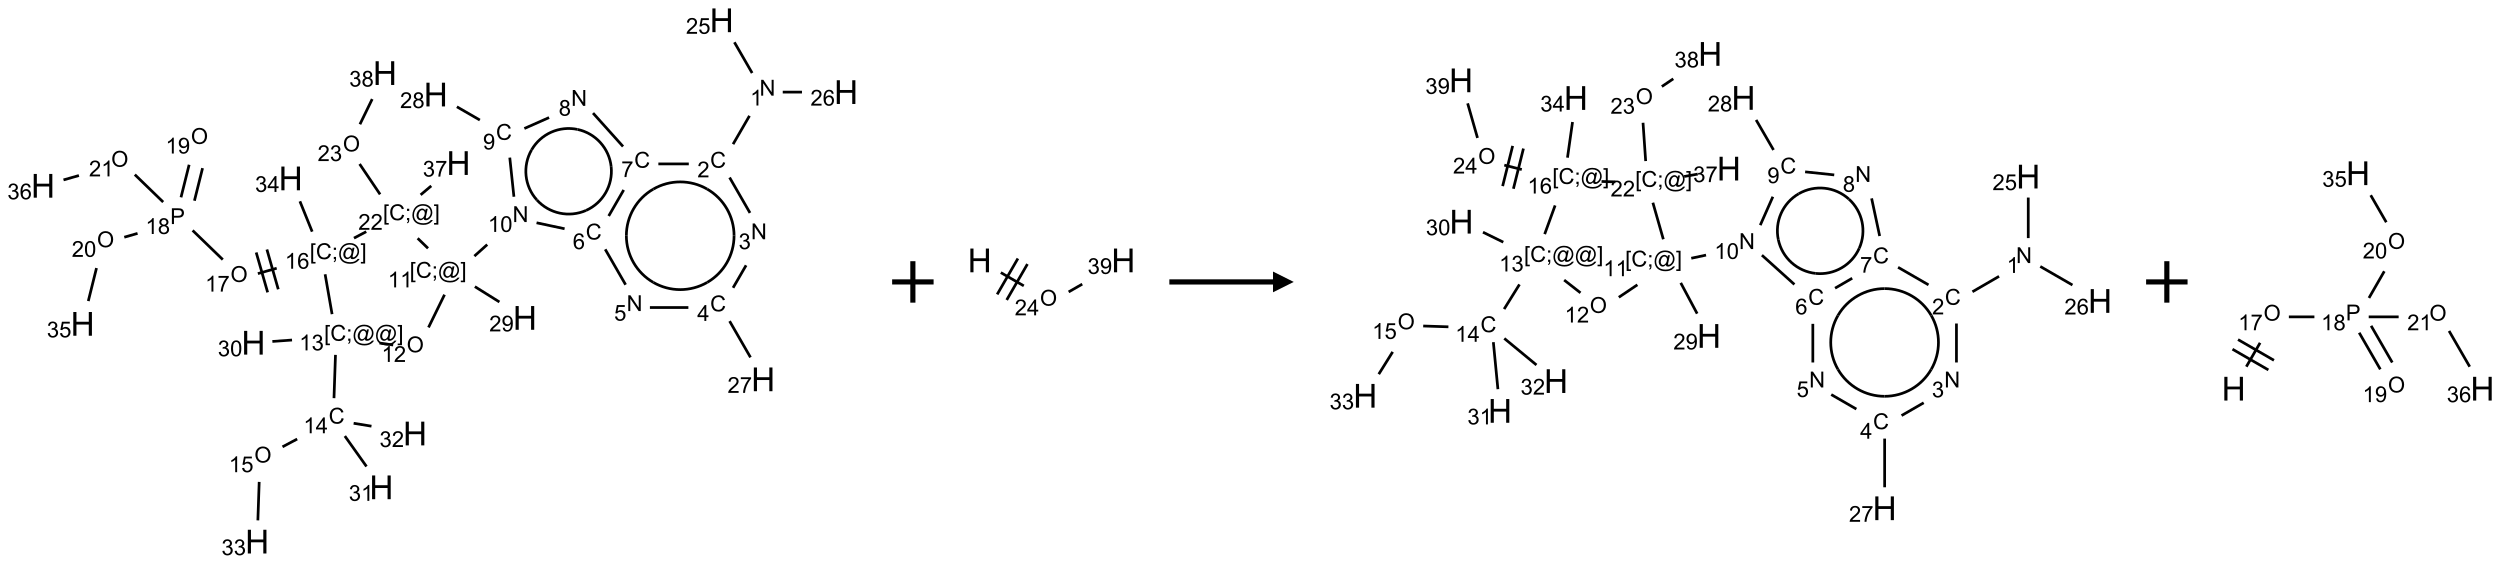 <?xml version="1.0" encoding="UTF-8"?>
<svg xmlns="http://www.w3.org/2000/svg" xmlns:xlink="http://www.w3.org/1999/xlink" width="1206" height="272" viewBox="0 0 1206 272">
<defs>
<g>
<g id="glyph-0-0">
<path d="M 1.332 0 L 1.332 -6.668 L 6.668 -6.668 L 6.668 0 Z M 1.5 -0.168 L 6.5 -0.168 L 6.5 -6.5 L 1.5 -6.5 Z M 1.5 -0.168 "/>
</g>
<g id="glyph-0-1">
<path d="M 0.812 0 L 0.812 -7.637 L 1.848 -7.637 L 5.859 -1.641 L 5.859 -7.637 L 6.828 -7.637 L 6.828 0 L 5.793 0 L 1.781 -6 L 1.781 0 Z M 0.812 0 "/>
</g>
<g id="glyph-0-2">
<path d="M 3.973 0 L 3.035 0 L 3.035 -5.973 C 2.809 -5.758 2.516 -5.543 2.148 -5.328 C 1.781 -5.113 1.453 -4.953 1.16 -4.844 L 1.16 -5.75 C 1.684 -5.996 2.145 -6.297 2.535 -6.645 C 2.93 -6.996 3.207 -7.336 3.371 -7.668 L 3.973 -7.668 Z M 3.973 0 "/>
</g>
<g id="glyph-0-3">
<path d="M 6.27 -2.676 L 7.281 -2.422 C 7.07 -1.594 6.688 -0.961 6.137 -0.523 C 5.586 -0.086 4.914 0.129 4.121 0.129 C 3.297 0.129 2.629 -0.039 2.113 -0.371 C 1.598 -0.707 1.203 -1.191 0.934 -1.828 C 0.664 -2.465 0.531 -3.145 0.531 -3.875 C 0.531 -4.672 0.684 -5.363 0.988 -5.957 C 1.293 -6.547 1.723 -6.996 2.285 -7.305 C 2.844 -7.613 3.461 -7.766 4.137 -7.766 C 4.898 -7.766 5.543 -7.57 6.062 -7.184 C 6.582 -6.793 6.945 -6.246 7.152 -5.543 L 6.156 -5.309 C 5.98 -5.863 5.723 -6.266 5.387 -6.52 C 5.051 -6.773 4.625 -6.902 4.113 -6.902 C 3.527 -6.902 3.039 -6.762 2.645 -6.48 C 2.25 -6.199 1.973 -5.82 1.812 -5.348 C 1.652 -4.871 1.574 -4.383 1.574 -3.879 C 1.574 -3.23 1.668 -2.664 1.855 -2.18 C 2.047 -1.695 2.34 -1.332 2.738 -1.094 C 3.137 -0.855 3.57 -0.734 4.035 -0.734 C 4.602 -0.734 5.082 -0.898 5.473 -1.223 C 5.867 -1.551 6.133 -2.035 6.27 -2.676 Z M 6.27 -2.676 "/>
</g>
<g id="glyph-0-4">
<path d="M 5.371 -0.902 L 5.371 0 L 0.324 0 C 0.316 -0.227 0.352 -0.441 0.434 -0.652 C 0.562 -0.996 0.766 -1.332 1.051 -1.668 C 1.332 -2 1.742 -2.387 2.277 -2.824 C 3.105 -3.504 3.668 -4.043 3.957 -4.441 C 4.25 -4.84 4.395 -5.215 4.395 -5.566 C 4.395 -5.938 4.262 -6.254 3.996 -6.508 C 3.73 -6.762 3.387 -6.891 2.957 -6.891 C 2.508 -6.891 2.145 -6.754 1.875 -6.484 C 1.605 -6.215 1.469 -5.84 1.465 -5.359 L 0.5 -5.457 C 0.566 -6.176 0.812 -6.727 1.246 -7.102 C 1.676 -7.477 2.254 -7.668 2.98 -7.668 C 3.711 -7.668 4.293 -7.465 4.719 -7.059 C 5.145 -6.652 5.359 -6.148 5.359 -5.547 C 5.359 -5.242 5.297 -4.941 5.172 -4.645 C 5.047 -4.352 4.84 -4.039 4.551 -3.715 C 4.262 -3.387 3.777 -2.938 3.105 -2.371 C 2.543 -1.898 2.18 -1.578 2.02 -1.41 C 1.859 -1.242 1.73 -1.07 1.625 -0.902 Z M 5.371 -0.902 "/>
</g>
<g id="glyph-0-5">
<path d="M 0.449 -2.016 L 1.387 -2.141 C 1.492 -1.609 1.676 -1.227 1.934 -0.992 C 2.191 -0.758 2.508 -0.641 2.879 -0.641 C 3.32 -0.641 3.695 -0.793 3.996 -1.098 C 4.301 -1.402 4.453 -1.781 4.453 -2.234 C 4.453 -2.664 4.312 -3.02 4.031 -3.301 C 3.75 -3.578 3.391 -3.719 2.957 -3.719 C 2.781 -3.719 2.562 -3.684 2.297 -3.613 L 2.402 -4.438 C 2.465 -4.43 2.516 -4.426 2.551 -4.426 C 2.949 -4.426 3.312 -4.531 3.629 -4.738 C 3.949 -4.949 4.109 -5.27 4.109 -5.703 C 4.109 -6.047 3.992 -6.332 3.762 -6.559 C 3.527 -6.785 3.227 -6.895 2.859 -6.895 C 2.496 -6.895 2.191 -6.781 1.949 -6.551 C 1.707 -6.324 1.547 -5.98 1.48 -5.52 L 0.543 -5.688 C 0.656 -6.316 0.918 -6.805 1.324 -7.148 C 1.73 -7.492 2.234 -7.668 2.84 -7.668 C 3.254 -7.668 3.641 -7.578 3.988 -7.398 C 4.34 -7.219 4.609 -6.977 4.793 -6.668 C 4.98 -6.359 5.074 -6.031 5.074 -5.684 C 5.074 -5.352 4.984 -5.051 4.809 -4.781 C 4.629 -4.512 4.367 -4.297 4.02 -4.137 C 4.473 -4.031 4.824 -3.816 5.074 -3.488 C 5.324 -3.16 5.449 -2.75 5.449 -2.254 C 5.449 -1.59 5.203 -1.023 4.719 -0.559 C 4.234 -0.098 3.617 0.137 2.875 0.137 C 2.203 0.137 1.648 -0.062 1.207 -0.465 C 0.762 -0.863 0.512 -1.379 0.449 -2.016 Z M 0.449 -2.016 "/>
</g>
<g id="glyph-0-6">
<path d="M 3.449 0 L 3.449 -1.828 L 0.137 -1.828 L 0.137 -2.688 L 3.621 -7.637 L 4.387 -7.637 L 4.387 -2.688 L 5.418 -2.688 L 5.418 -1.828 L 4.387 -1.828 L 4.387 0 Z M 3.449 -2.688 L 3.449 -6.129 L 1.059 -2.688 Z M 3.449 -2.688 "/>
</g>
<g id="glyph-0-7">
<path d="M 0.504 -6.637 L 0.504 -7.535 L 5.449 -7.535 L 5.449 -6.809 C 4.961 -6.289 4.48 -5.602 4.004 -4.746 C 3.527 -3.887 3.156 -3.004 2.895 -2.098 C 2.707 -1.461 2.59 -0.762 2.535 0 L 1.574 0 C 1.582 -0.602 1.703 -1.328 1.926 -2.176 C 2.152 -3.027 2.477 -3.848 2.898 -4.637 C 3.32 -5.426 3.77 -6.094 4.246 -6.637 Z M 0.504 -6.637 "/>
</g>
<g id="glyph-0-8">
<path d="M 0.441 -2 L 1.426 -2.082 C 1.5 -1.605 1.668 -1.242 1.934 -1.004 C 2.199 -0.762 2.52 -0.641 2.895 -0.641 C 3.348 -0.641 3.73 -0.812 4.043 -1.152 C 4.355 -1.492 4.512 -1.941 4.512 -2.504 C 4.512 -3.039 4.359 -3.461 4.059 -3.77 C 3.758 -4.078 3.367 -4.234 2.879 -4.234 C 2.578 -4.234 2.305 -4.164 2.062 -4.027 C 1.82 -3.891 1.629 -3.715 1.488 -3.496 L 0.609 -3.609 L 1.348 -7.531 L 5.145 -7.531 L 5.145 -6.637 L 2.098 -6.637 L 1.688 -4.582 C 2.145 -4.902 2.625 -5.062 3.129 -5.062 C 3.797 -5.062 4.359 -4.832 4.816 -4.371 C 5.277 -3.91 5.504 -3.312 5.504 -2.59 C 5.504 -1.898 5.305 -1.301 4.902 -0.797 C 4.41 -0.18 3.742 0.129 2.895 0.129 C 2.199 0.129 1.633 -0.062 1.195 -0.453 C 0.758 -0.844 0.504 -1.359 0.441 -2 Z M 0.441 -2 "/>
</g>
<g id="glyph-0-9">
<path d="M 5.309 -5.766 L 4.375 -5.691 C 4.293 -6.059 4.172 -6.328 4.02 -6.496 C 3.766 -6.762 3.453 -6.895 3.082 -6.895 C 2.785 -6.895 2.523 -6.812 2.297 -6.645 C 2 -6.43 1.77 -6.117 1.598 -5.703 C 1.43 -5.289 1.34 -4.703 1.332 -3.938 C 1.559 -4.281 1.836 -4.535 2.16 -4.703 C 2.488 -4.871 2.828 -4.953 3.188 -4.953 C 3.812 -4.953 4.344 -4.723 4.785 -4.262 C 5.223 -3.801 5.441 -3.207 5.441 -2.48 C 5.441 -2 5.34 -1.555 5.133 -1.145 C 4.926 -0.73 4.641 -0.418 4.281 -0.199 C 3.922 0.02 3.512 0.129 3.051 0.129 C 2.27 0.129 1.633 -0.156 1.141 -0.73 C 0.648 -1.305 0.402 -2.254 0.402 -3.574 C 0.402 -5.051 0.672 -6.121 1.219 -6.793 C 1.695 -7.375 2.336 -7.668 3.141 -7.668 C 3.742 -7.668 4.234 -7.5 4.617 -7.16 C 5 -6.824 5.23 -6.359 5.309 -5.766 Z M 1.48 -2.473 C 1.48 -2.152 1.547 -1.844 1.684 -1.547 C 1.82 -1.25 2.016 -1.027 2.262 -0.871 C 2.508 -0.719 2.766 -0.641 3.035 -0.641 C 3.434 -0.641 3.773 -0.801 4.059 -1.121 C 4.344 -1.441 4.484 -1.875 4.484 -2.422 C 4.484 -2.949 4.344 -3.367 4.062 -3.668 C 3.781 -3.973 3.426 -4.125 3 -4.125 C 2.578 -4.125 2.219 -3.973 1.922 -3.668 C 1.625 -3.363 1.48 -2.969 1.48 -2.473 Z M 1.48 -2.473 "/>
</g>
<g id="glyph-0-10">
<path d="M 1.887 -4.141 C 1.496 -4.281 1.207 -4.484 1.02 -4.75 C 0.832 -5.016 0.738 -5.328 0.738 -5.699 C 0.738 -6.254 0.938 -6.719 1.34 -7.098 C 1.738 -7.477 2.27 -7.668 2.934 -7.668 C 3.598 -7.668 4.137 -7.473 4.543 -7.086 C 4.949 -6.699 5.152 -6.227 5.152 -5.672 C 5.152 -5.316 5.059 -5.008 4.871 -4.746 C 4.688 -4.484 4.406 -4.281 4.027 -4.141 C 4.496 -3.988 4.852 -3.742 5.098 -3.402 C 5.34 -3.062 5.465 -2.656 5.465 -2.184 C 5.465 -1.531 5.234 -0.98 4.77 -0.535 C 4.309 -0.09 3.703 0.129 2.949 0.129 C 2.195 0.129 1.586 -0.094 1.125 -0.539 C 0.664 -0.984 0.434 -1.543 0.434 -2.207 C 0.434 -2.703 0.559 -3.121 0.809 -3.457 C 1.062 -3.793 1.422 -4.02 1.887 -4.141 Z M 1.699 -5.73 C 1.699 -5.367 1.812 -5.074 2.047 -4.844 C 2.281 -4.613 2.582 -4.5 2.953 -4.5 C 3.312 -4.5 3.609 -4.613 3.84 -4.84 C 4.07 -5.066 4.188 -5.348 4.188 -5.676 C 4.188 -6.02 4.07 -6.309 3.832 -6.543 C 3.594 -6.777 3.297 -6.895 2.941 -6.895 C 2.586 -6.895 2.289 -6.781 2.051 -6.551 C 1.816 -6.324 1.699 -6.047 1.699 -5.73 Z M 1.395 -2.203 C 1.395 -1.938 1.461 -1.676 1.586 -1.426 C 1.711 -1.176 1.902 -0.984 2.152 -0.848 C 2.402 -0.711 2.672 -0.641 2.957 -0.641 C 3.406 -0.641 3.777 -0.785 4.066 -1.074 C 4.359 -1.363 4.504 -1.727 4.504 -2.172 C 4.504 -2.625 4.355 -2.996 4.055 -3.293 C 3.754 -3.586 3.379 -3.734 2.926 -3.734 C 2.484 -3.734 2.121 -3.59 1.832 -3.297 C 1.543 -3.004 1.395 -2.641 1.395 -2.203 Z M 1.395 -2.203 "/>
</g>
<g id="glyph-0-11">
<path d="M 0.582 -1.766 L 1.484 -1.848 C 1.562 -1.426 1.707 -1.117 1.922 -0.926 C 2.137 -0.734 2.414 -0.641 2.75 -0.641 C 3.039 -0.641 3.289 -0.707 3.508 -0.84 C 3.727 -0.973 3.902 -1.148 4.043 -1.367 C 4.18 -1.586 4.297 -1.887 4.391 -2.262 C 4.484 -2.637 4.531 -3.016 4.531 -3.406 C 4.531 -3.449 4.531 -3.512 4.527 -3.594 C 4.34 -3.297 4.082 -3.055 3.758 -2.867 C 3.434 -2.68 3.082 -2.59 2.703 -2.59 C 2.07 -2.59 1.535 -2.816 1.098 -3.277 C 0.66 -3.734 0.441 -4.34 0.441 -5.09 C 0.441 -5.863 0.672 -6.484 1.129 -6.957 C 1.586 -7.43 2.156 -7.668 2.844 -7.668 C 3.34 -7.668 3.793 -7.531 4.207 -7.266 C 4.617 -7 4.93 -6.617 5.145 -6.121 C 5.355 -5.629 5.465 -4.91 5.465 -3.973 C 5.465 -2.996 5.359 -2.223 5.145 -1.645 C 4.934 -1.066 4.617 -0.625 4.199 -0.324 C 3.781 -0.02 3.293 0.129 2.73 0.129 C 2.133 0.129 1.645 -0.035 1.266 -0.367 C 0.887 -0.699 0.66 -1.164 0.582 -1.766 Z M 4.422 -5.137 C 4.422 -5.676 4.277 -6.102 3.992 -6.418 C 3.707 -6.734 3.359 -6.891 2.957 -6.891 C 2.543 -6.891 2.18 -6.719 1.871 -6.379 C 1.562 -6.039 1.406 -5.598 1.406 -5.059 C 1.406 -4.57 1.555 -4.176 1.848 -3.871 C 2.141 -3.566 2.5 -3.418 2.934 -3.418 C 3.367 -3.418 3.723 -3.57 4.004 -3.871 C 4.281 -4.176 4.422 -4.598 4.422 -5.137 Z M 4.422 -5.137 "/>
</g>
<g id="glyph-0-12">
<path d="M 0.441 -3.766 C 0.441 -4.668 0.535 -5.395 0.723 -5.945 C 0.906 -6.496 1.184 -6.922 1.551 -7.219 C 1.918 -7.516 2.375 -7.668 2.934 -7.668 C 3.344 -7.668 3.703 -7.586 4.012 -7.418 C 4.32 -7.254 4.574 -7.016 4.777 -6.707 C 4.977 -6.395 5.137 -6.016 5.25 -5.57 C 5.363 -5.125 5.422 -4.523 5.422 -3.766 C 5.422 -2.871 5.328 -2.148 5.145 -1.598 C 4.961 -1.047 4.688 -0.621 4.32 -0.32 C 3.953 -0.02 3.492 0.129 2.934 0.129 C 2.195 0.129 1.617 -0.133 1.199 -0.66 C 0.695 -1.297 0.441 -2.332 0.441 -3.766 Z M 1.406 -3.766 C 1.406 -2.512 1.555 -1.68 1.848 -1.262 C 2.141 -0.848 2.5 -0.641 2.934 -0.641 C 3.363 -0.641 3.727 -0.848 4.02 -1.266 C 4.312 -1.684 4.457 -2.516 4.457 -3.766 C 4.457 -5.023 4.312 -5.859 4.02 -6.27 C 3.727 -6.684 3.359 -6.891 2.922 -6.891 C 2.492 -6.891 2.148 -6.707 1.891 -6.344 C 1.566 -5.879 1.406 -5.02 1.406 -3.766 Z M 1.406 -3.766 "/>
</g>
<g id="glyph-0-13">
<path d="M 0.723 2.121 L 0.723 -7.637 L 2.793 -7.637 L 2.793 -6.859 L 1.66 -6.859 L 1.66 1.344 L 2.793 1.344 L 2.793 2.121 Z M 0.723 2.121 "/>
</g>
<g id="glyph-0-14">
<path d="M 0.949 -4.465 L 0.949 -5.531 L 2.016 -5.531 L 2.016 -4.465 Z M 0.949 0 L 0.949 -1.066 L 2.016 -1.066 L 2.016 0 C 2.016 0.391 1.945 0.711 1.809 0.949 C 1.668 1.191 1.449 1.379 1.145 1.512 L 0.887 1.109 C 1.082 1.023 1.23 0.895 1.324 0.727 C 1.418 0.559 1.469 0.316 1.48 0 Z M 0.949 0 "/>
</g>
<g id="glyph-0-15">
<path d="M 6.047 -0.848 C 5.82 -0.59 5.57 -0.379 5.289 -0.223 C 5.008 -0.062 4.73 0.016 4.449 0.016 C 4.141 0.016 3.84 -0.074 3.547 -0.254 C 3.254 -0.434 3.02 -0.715 2.836 -1.09 C 2.652 -1.465 2.562 -1.875 2.562 -2.324 C 2.562 -2.875 2.703 -3.43 2.988 -3.98 C 3.27 -4.535 3.621 -4.953 4.043 -5.23 C 4.461 -5.508 4.871 -5.645 5.266 -5.645 C 5.566 -5.645 5.855 -5.566 6.129 -5.41 C 6.402 -5.25 6.641 -5.012 6.84 -4.688 L 7.016 -5.496 L 7.949 -5.496 L 7.199 -2 C 7.094 -1.516 7.043 -1.246 7.043 -1.191 C 7.043 -1.098 7.078 -1.02 7.148 -0.949 C 7.219 -0.883 7.305 -0.848 7.406 -0.848 C 7.59 -0.848 7.832 -0.953 8.129 -1.168 C 8.527 -1.445 8.84 -1.816 9.07 -2.285 C 9.301 -2.75 9.418 -3.234 9.418 -3.73 C 9.418 -4.309 9.27 -4.852 8.973 -5.355 C 8.676 -5.859 8.23 -6.262 7.645 -6.562 C 7.055 -6.863 6.406 -7.016 5.691 -7.016 C 4.879 -7.016 4.137 -6.824 3.465 -6.445 C 2.793 -6.066 2.273 -5.52 1.902 -4.809 C 1.535 -4.098 1.348 -3.34 1.348 -2.527 C 1.348 -1.676 1.535 -0.941 1.902 -0.328 C 2.273 0.285 2.809 0.742 3.508 1.035 C 4.207 1.328 4.984 1.473 5.832 1.473 C 6.742 1.473 7.504 1.32 8.121 1.016 C 8.734 0.711 9.195 0.34 9.5 -0.098 L 10.441 -0.098 C 10.266 0.266 9.961 0.637 9.531 1.016 C 9.102 1.395 8.59 1.695 7.996 1.914 C 7.402 2.133 6.688 2.246 5.848 2.246 C 5.078 2.246 4.367 2.145 3.715 1.949 C 3.066 1.75 2.512 1.453 2.051 1.055 C 1.594 0.656 1.25 0.199 1.016 -0.316 C 0.723 -0.973 0.578 -1.684 0.578 -2.441 C 0.578 -3.289 0.75 -4.098 1.098 -4.863 C 1.523 -5.805 2.125 -6.527 2.902 -7.027 C 3.684 -7.527 4.629 -7.777 5.738 -7.777 C 6.602 -7.777 7.375 -7.602 8.059 -7.246 C 8.746 -6.895 9.285 -6.371 9.684 -5.672 C 10.02 -5.07 10.188 -4.418 10.188 -3.715 C 10.188 -2.707 9.832 -1.812 9.125 -1.031 C 8.492 -0.328 7.801 0.02 7.051 0.02 C 6.812 0.02 6.617 -0.016 6.473 -0.09 C 6.324 -0.16 6.215 -0.266 6.145 -0.402 C 6.102 -0.488 6.066 -0.637 6.047 -0.848 Z M 3.527 -2.262 C 3.527 -1.785 3.641 -1.414 3.863 -1.152 C 4.09 -0.887 4.348 -0.754 4.641 -0.754 C 4.836 -0.754 5.039 -0.812 5.254 -0.93 C 5.469 -1.047 5.676 -1.219 5.871 -1.449 C 6.066 -1.676 6.23 -1.969 6.355 -2.32 C 6.48 -2.672 6.543 -3.027 6.543 -3.379 C 6.543 -3.852 6.426 -4.219 6.191 -4.48 C 5.957 -4.738 5.672 -4.871 5.332 -4.871 C 5.109 -4.871 4.902 -4.812 4.707 -4.699 C 4.512 -4.586 4.32 -4.406 4.137 -4.156 C 3.953 -3.906 3.805 -3.602 3.691 -3.246 C 3.582 -2.887 3.527 -2.559 3.527 -2.262 Z M 3.527 -2.262 "/>
</g>
<g id="glyph-0-16">
<path d="M 2.27 2.121 L 0.203 2.121 L 0.203 1.344 L 1.332 1.344 L 1.332 -6.859 L 0.203 -6.859 L 0.203 -7.637 L 2.27 -7.637 Z M 2.27 2.121 "/>
</g>
<g id="glyph-0-17">
<path d="M 0.516 -3.719 C 0.516 -4.984 0.855 -5.977 1.535 -6.695 C 2.215 -7.414 3.094 -7.77 4.172 -7.77 C 4.875 -7.77 5.512 -7.602 6.078 -7.266 C 6.645 -6.93 7.074 -6.461 7.371 -5.855 C 7.668 -5.254 7.816 -4.57 7.816 -3.809 C 7.816 -3.035 7.66 -2.34 7.348 -1.73 C 7.035 -1.117 6.594 -0.656 6.02 -0.34 C 5.449 -0.027 4.828 0.129 4.168 0.129 C 3.449 0.129 2.805 -0.043 2.238 -0.391 C 1.672 -0.738 1.246 -1.211 0.953 -1.812 C 0.66 -2.414 0.516 -3.047 0.516 -3.719 Z M 1.559 -3.703 C 1.559 -2.781 1.805 -2.059 2.301 -1.527 C 2.793 -1 3.414 -0.734 4.16 -0.734 C 4.922 -0.734 5.547 -1 6.039 -1.535 C 6.531 -2.07 6.777 -2.828 6.777 -3.812 C 6.777 -4.434 6.672 -4.977 6.461 -5.441 C 6.25 -5.902 5.945 -6.262 5.539 -6.52 C 5.133 -6.773 4.68 -6.902 4.176 -6.902 C 3.461 -6.902 2.848 -6.656 2.332 -6.164 C 1.816 -5.672 1.559 -4.852 1.559 -3.703 Z M 1.559 -3.703 "/>
</g>
<g id="glyph-0-18">
<path d="M 0.824 0 L 0.824 -7.637 L 3.703 -7.637 C 4.211 -7.637 4.598 -7.609 4.863 -7.562 C 5.238 -7.5 5.555 -7.383 5.809 -7.207 C 6.062 -7.031 6.266 -6.785 6.418 -6.469 C 6.574 -6.152 6.652 -5.805 6.652 -5.426 C 6.652 -4.777 6.445 -4.227 6.031 -3.777 C 5.617 -3.328 4.871 -3.105 3.793 -3.105 L 1.832 -3.105 L 1.832 0 Z M 1.832 -4.004 L 3.809 -4.004 C 4.461 -4.004 4.922 -4.125 5.199 -4.371 C 5.473 -4.613 5.609 -4.953 5.609 -5.395 C 5.609 -5.715 5.527 -5.988 5.367 -6.215 C 5.207 -6.441 4.992 -6.594 4.73 -6.668 C 4.559 -6.711 4.246 -6.734 3.785 -6.734 L 1.832 -6.734 Z M 1.832 -4.004 "/>
</g>
<g id="glyph-1-0">
<path d="M 2 0 L 2 -10 L 10 -10 L 10 0 Z M 2.25 -0.25 L 9.75 -0.25 L 9.75 -9.75 L 2.25 -9.75 Z M 2.25 -0.25 "/>
</g>
<g id="glyph-1-1">
<path d="M 1.281 0 L 1.281 -11.453 L 2.797 -11.453 L 2.797 -6.75 L 8.75 -6.75 L 8.75 -11.453 L 10.266 -11.453 L 10.266 0 L 8.75 0 L 8.75 -5.398 L 2.797 -5.398 L 2.797 0 Z M 1.281 0 "/>
</g>
</g>
</defs>
<path fill="none" stroke-width="0.033" stroke-linecap="butt" stroke-linejoin="miter" stroke="rgb(0%, 0%, 0%)" stroke-opacity="1" stroke-miterlimit="10" d="M 8.52 1.152 L 8.322 1.494 " transform="matrix(40, 0, 0, 40, 20.754, 9.791)"/>
<path fill="none" stroke-width="0.033" stroke-linecap="butt" stroke-linejoin="miter" stroke="rgb(0%, 0%, 0%)" stroke-opacity="1" stroke-miterlimit="10" d="M 8.28 1.896 L 8.526 2.323 " transform="matrix(40, 0, 0, 40, 20.754, 9.791)"/>
<path fill="none" stroke-width="0.033" stroke-linecap="butt" stroke-linejoin="miter" stroke="rgb(0%, 0%, 0%)" stroke-opacity="1" stroke-miterlimit="10" d="M 8.479 2.955 L 8.322 3.226 " transform="matrix(40, 0, 0, 40, 20.754, 9.791)"/>
<path fill="none" stroke-width="0.033" stroke-linecap="butt" stroke-linejoin="miter" stroke="rgb(0%, 0%, 0%)" stroke-opacity="1" stroke-miterlimit="10" d="M 8.28 3.628 L 8.532 4.065 " transform="matrix(40, 0, 0, 40, 20.754, 9.791)"/>
<path fill="none" stroke-width="0.033" stroke-linecap="butt" stroke-linejoin="miter" stroke="rgb(0%, 0%, 0%)" stroke-opacity="1" stroke-miterlimit="10" d="M 7.783 3.464 L 7.319 3.464 " transform="matrix(40, 0, 0, 40, 20.754, 9.791)"/>
<path fill="none" stroke-width="0.033" stroke-linecap="butt" stroke-linejoin="miter" stroke="rgb(0%, 0%, 0%)" stroke-opacity="1" stroke-miterlimit="10" d="M 7.026 3.189 L 6.78 2.762 " transform="matrix(40, 0, 0, 40, 20.754, 9.791)"/>
<path fill="none" stroke-width="0.033" stroke-linecap="butt" stroke-linejoin="miter" stroke="rgb(0%, 0%, 0%)" stroke-opacity="1" stroke-miterlimit="10" d="M 6.822 2.36 L 7.003 2.046 " transform="matrix(40, 0, 0, 40, 20.754, 9.791)"/>
<path fill="none" stroke-width="0.033" stroke-linecap="butt" stroke-linejoin="miter" stroke="rgb(0%, 0%, 0%)" stroke-opacity="1" stroke-miterlimit="10" d="M 7.421 1.732 L 7.788 1.732 " transform="matrix(40, 0, 0, 40, 20.754, 9.791)"/>
<path fill="none" stroke-width="0.033" stroke-linecap="butt" stroke-linejoin="miter" stroke="rgb(0%, 0%, 0%)" stroke-opacity="1" stroke-miterlimit="10" d="M 6.995 1.522 L 6.633 1.119 " transform="matrix(40, 0, 0, 40, 20.754, 9.791)"/>
<path fill="none" stroke-width="0.033" stroke-linecap="butt" stroke-linejoin="miter" stroke="rgb(0%, 0%, 0%)" stroke-opacity="1" stroke-miterlimit="10" d="M 6.103 1.173 L 5.805 1.305 " transform="matrix(40, 0, 0, 40, 20.754, 9.791)"/>
<path fill="none" stroke-width="0.033" stroke-linecap="butt" stroke-linejoin="miter" stroke="rgb(0%, 0%, 0%)" stroke-opacity="1" stroke-miterlimit="10" d="M 5.268 1.203 L 4.991 1.043 " transform="matrix(40, 0, 0, 40, 20.754, 9.791)"/>
<path fill="none" stroke-width="0.033" stroke-linecap="butt" stroke-linejoin="miter" stroke="rgb(0%, 0%, 0%)" stroke-opacity="1" stroke-miterlimit="10" d="M 5.629 1.656 L 5.679 2.128 " transform="matrix(40, 0, 0, 40, 20.754, 9.791)"/>
<path fill="none" stroke-width="0.033" stroke-linecap="butt" stroke-linejoin="miter" stroke="rgb(0%, 0%, 0%)" stroke-opacity="1" stroke-miterlimit="10" d="M 5.952 2.442 L 6.29 2.514 " transform="matrix(40, 0, 0, 40, 20.754, 9.791)"/>
<path fill="none" stroke-width="0.033" stroke-linecap="butt" stroke-linejoin="miter" stroke="rgb(0%, 0%, 0%)" stroke-opacity="1" stroke-miterlimit="10" d="M 5.357 2.705 L 5.202 2.844 " transform="matrix(40, 0, 0, 40, 20.754, 9.791)"/>
<path fill="none" stroke-width="0.033" stroke-linecap="butt" stroke-linejoin="miter" stroke="rgb(0%, 0%, 0%)" stroke-opacity="1" stroke-miterlimit="10" d="M 5.208 3.212 L 5.504 3.397 " transform="matrix(40, 0, 0, 40, 20.754, 9.791)"/>
<path fill="none" stroke-width="0.033" stroke-linecap="butt" stroke-linejoin="miter" stroke="rgb(0%, 0%, 0%)" stroke-opacity="1" stroke-miterlimit="10" d="M 4.842 3.309 L 4.649 3.704 " transform="matrix(40, 0, 0, 40, 20.754, 9.791)"/>
<path fill="none" stroke-width="0.033" stroke-linecap="butt" stroke-linejoin="miter" stroke="rgb(0%, 0%, 0%)" stroke-opacity="1" stroke-miterlimit="10" d="M 4.223 3.916 L 4.058 3.892 " transform="matrix(40, 0, 0, 40, 20.754, 9.791)"/>
<path fill="none" stroke-width="0.033" stroke-linecap="butt" stroke-linejoin="miter" stroke="rgb(0%, 0%, 0%)" stroke-opacity="1" stroke-miterlimit="10" d="M 3.527 4.035 L 3.509 4.557 " transform="matrix(40, 0, 0, 40, 20.754, 9.791)"/>
<path fill="none" stroke-width="0.033" stroke-linecap="butt" stroke-linejoin="miter" stroke="rgb(0%, 0%, 0%)" stroke-opacity="1" stroke-miterlimit="10" d="M 3.065 5.05 L 2.888 5.144 " transform="matrix(40, 0, 0, 40, 20.754, 9.791)"/>
<path fill="none" stroke-width="0.033" stroke-linecap="butt" stroke-linejoin="miter" stroke="rgb(0%, 0%, 0%)" stroke-opacity="1" stroke-miterlimit="10" d="M 2.607 5.567 L 2.591 6.031 " transform="matrix(40, 0, 0, 40, 20.754, 9.791)"/>
<path fill="none" stroke-width="0.033" stroke-linecap="butt" stroke-linejoin="miter" stroke="rgb(0%, 0%, 0%)" stroke-opacity="1" stroke-miterlimit="10" d="M 3.64 5.014 L 3.901 5.381 " transform="matrix(40, 0, 0, 40, 20.754, 9.791)"/>
<path fill="none" stroke-width="0.033" stroke-linecap="butt" stroke-linejoin="miter" stroke="rgb(0%, 0%, 0%)" stroke-opacity="1" stroke-miterlimit="10" d="M 3.746 4.86 L 3.961 4.895 " transform="matrix(40, 0, 0, 40, 20.754, 9.791)"/>
<path fill="none" stroke-width="0.033" stroke-linecap="butt" stroke-linejoin="miter" stroke="rgb(0%, 0%, 0%)" stroke-opacity="1" stroke-miterlimit="10" d="M 3.003 3.856 L 2.766 3.873 " transform="matrix(40, 0, 0, 40, 20.754, 9.791)"/>
<path fill="none" stroke-width="0.033" stroke-linecap="butt" stroke-linejoin="miter" stroke="rgb(0%, 0%, 0%)" stroke-opacity="1" stroke-miterlimit="10" d="M 3.486 3.544 L 3.402 3.063 " transform="matrix(40, 0, 0, 40, 20.754, 9.791)"/>
<path fill="none" stroke-width="0.033" stroke-linecap="butt" stroke-linejoin="miter" stroke="rgb(0%, 0%, 0%)" stroke-opacity="1" stroke-miterlimit="10" d="M 2.818 2.99 L 2.591 3.055 " transform="matrix(40, 0, 0, 40, 20.754, 9.791)"/>
<path fill="none" stroke-width="0.033" stroke-linecap="butt" stroke-linejoin="miter" stroke="rgb(0%, 0%, 0%)" stroke-opacity="1" stroke-miterlimit="10" d="M 2.571 2.8 L 2.709 3.281 " transform="matrix(40, 0, 0, 40, 20.754, 9.791)"/>
<path fill="none" stroke-width="0.033" stroke-linecap="butt" stroke-linejoin="miter" stroke="rgb(0%, 0%, 0%)" stroke-opacity="1" stroke-miterlimit="10" d="M 2.7 2.764 L 2.837 3.244 " transform="matrix(40, 0, 0, 40, 20.754, 9.791)"/>
<path fill="none" stroke-width="0.033" stroke-linecap="butt" stroke-linejoin="miter" stroke="rgb(0%, 0%, 0%)" stroke-opacity="1" stroke-miterlimit="10" d="M 2.168 2.886 L 1.804 2.534 " transform="matrix(40, 0, 0, 40, 20.754, 9.791)"/>
<path fill="none" stroke-width="0.033" stroke-linecap="butt" stroke-linejoin="miter" stroke="rgb(0%, 0%, 0%)" stroke-opacity="1" stroke-miterlimit="10" d="M 1.826 2.176 L 1.924 1.783 " transform="matrix(40, 0, 0, 40, 20.754, 9.791)"/>
<path fill="none" stroke-width="0.033" stroke-linecap="butt" stroke-linejoin="miter" stroke="rgb(0%, 0%, 0%)" stroke-opacity="1" stroke-miterlimit="10" d="M 1.664 2.135 L 1.762 1.742 " transform="matrix(40, 0, 0, 40, 20.754, 9.791)"/>
<path fill="none" stroke-width="0.033" stroke-linecap="butt" stroke-linejoin="miter" stroke="rgb(0%, 0%, 0%)" stroke-opacity="1" stroke-miterlimit="10" d="M 1.14 2.57 L 0.98 2.616 " transform="matrix(40, 0, 0, 40, 20.754, 9.791)"/>
<path fill="none" stroke-width="0.033" stroke-linecap="butt" stroke-linejoin="miter" stroke="rgb(0%, 0%, 0%)" stroke-opacity="1" stroke-miterlimit="10" d="M 0.645 2.988 L 0.546 3.386 " transform="matrix(40, 0, 0, 40, 20.754, 9.791)"/>
<path fill="none" stroke-width="0.033" stroke-linecap="butt" stroke-linejoin="miter" stroke="rgb(0%, 0%, 0%)" stroke-opacity="1" stroke-miterlimit="10" d="M 1.449 2.192 L 1.107 1.861 " transform="matrix(40, 0, 0, 40, 20.754, 9.791)"/>
<path fill="none" stroke-width="0.033" stroke-linecap="butt" stroke-linejoin="miter" stroke="rgb(0%, 0%, 0%)" stroke-opacity="1" stroke-miterlimit="10" d="M 0.433 1.872 L 0.247 1.925 " transform="matrix(40, 0, 0, 40, 20.754, 9.791)"/>
<path fill="none" stroke-width="0.033" stroke-linecap="butt" stroke-linejoin="miter" stroke="rgb(0%, 0%, 0%)" stroke-opacity="1" stroke-miterlimit="10" d="M 3.246 2.549 L 3.098 2.183 " transform="matrix(40, 0, 0, 40, 20.754, 9.791)"/>
<path fill="none" stroke-width="0.033" stroke-linecap="butt" stroke-linejoin="miter" stroke="rgb(0%, 0%, 0%)" stroke-opacity="1" stroke-miterlimit="10" d="M 3.75 2.627 L 3.898 2.549 " transform="matrix(40, 0, 0, 40, 20.754, 9.791)"/>
<path fill="none" stroke-width="0.033" stroke-linecap="butt" stroke-linejoin="miter" stroke="rgb(0%, 0%, 0%)" stroke-opacity="1" stroke-miterlimit="10" d="M 4.518 2.629 L 4.643 2.75 " transform="matrix(40, 0, 0, 40, 20.754, 9.791)"/>
<path fill="none" stroke-width="0.033" stroke-linecap="butt" stroke-linejoin="miter" stroke="rgb(0%, 0%, 0%)" stroke-opacity="1" stroke-miterlimit="10" d="M 4.065 2.099 L 3.818 1.733 " transform="matrix(40, 0, 0, 40, 20.754, 9.791)"/>
<path fill="none" stroke-width="0.033" stroke-linecap="butt" stroke-linejoin="miter" stroke="rgb(0%, 0%, 0%)" stroke-opacity="1" stroke-miterlimit="10" d="M 3.822 1.254 L 3.97 0.95 " transform="matrix(40, 0, 0, 40, 20.754, 9.791)"/>
<path fill="none" stroke-width="0.033" stroke-linecap="butt" stroke-linejoin="miter" stroke="rgb(0%, 0%, 0%)" stroke-opacity="1" stroke-miterlimit="10" d="M 4.554 2.105 L 4.682 1.997 " transform="matrix(40, 0, 0, 40, 20.754, 9.791)"/>
<path fill="none" stroke-width="0.033" stroke-linecap="butt" stroke-linejoin="miter" stroke="rgb(0%, 0%, 0%)" stroke-opacity="1" stroke-miterlimit="10" d="M 8.552 0.636 L 8.338 0.265 " transform="matrix(40, 0, 0, 40, 20.754, 9.791)"/>
<path fill="none" stroke-width="0.033" stroke-linecap="butt" stroke-linejoin="miter" stroke="rgb(0%, 0%, 0%)" stroke-opacity="1" stroke-miterlimit="10" d="M 8.921 0.866 L 9.153 0.866 " transform="matrix(40, 0, 0, 40, 20.754, 9.791)"/>
<path fill="none" stroke-width="0.033" stroke-linecap="butt" stroke-linejoin="miter" stroke="rgb(0%, 0%, 0%)" stroke-opacity="1" stroke-miterlimit="10" d="M 8.01 2.036 C 8.211 2.152 8.334 2.366 8.334 2.598 " transform="matrix(40, 0, 0, 40, 20.754, 9.791)"/>
<path fill="none" stroke-width="0.033" stroke-linecap="butt" stroke-linejoin="miter" stroke="rgb(0%, 0%, 0%)" stroke-opacity="1" stroke-miterlimit="10" d="M 7.36 2.036 C 7.561 1.92 7.809 1.92 8.01 2.036 " transform="matrix(40, 0, 0, 40, 20.754, 9.791)"/>
<path fill="none" stroke-width="0.033" stroke-linecap="butt" stroke-linejoin="miter" stroke="rgb(0%, 0%, 0%)" stroke-opacity="1" stroke-miterlimit="10" d="M 7.035 2.598 C 7.035 2.366 7.159 2.152 7.36 2.036 " transform="matrix(40, 0, 0, 40, 20.754, 9.791)"/>
<path fill="none" stroke-width="0.033" stroke-linecap="butt" stroke-linejoin="miter" stroke="rgb(0%, 0%, 0%)" stroke-opacity="1" stroke-miterlimit="10" d="M 7.36 3.161 C 7.159 3.045 7.035 2.83 7.035 2.598 " transform="matrix(40, 0, 0, 40, 20.754, 9.791)"/>
<path fill="none" stroke-width="0.033" stroke-linecap="butt" stroke-linejoin="miter" stroke="rgb(0%, 0%, 0%)" stroke-opacity="1" stroke-miterlimit="10" d="M 8.01 3.161 C 7.809 3.277 7.561 3.277 7.36 3.161 " transform="matrix(40, 0, 0, 40, 20.754, 9.791)"/>
<path fill="none" stroke-width="0.033" stroke-linecap="butt" stroke-linejoin="miter" stroke="rgb(0%, 0%, 0%)" stroke-opacity="1" stroke-miterlimit="10" d="M 8.334 2.598 C 8.334 2.83 8.211 3.045 8.01 3.161 " transform="matrix(40, 0, 0, 40, 20.754, 9.791)"/>
<path fill="none" stroke-width="0.033" stroke-linecap="butt" stroke-linejoin="miter" stroke="rgb(0%, 0%, 0%)" stroke-opacity="1" stroke-miterlimit="10" d="M 6.852 1.767 C 6.875 1.989 6.753 2.202 6.549 2.293 " transform="matrix(40, 0, 0, 40, 20.754, 9.791)"/>
<path fill="none" stroke-width="0.033" stroke-linecap="butt" stroke-linejoin="miter" stroke="rgb(0%, 0%, 0%)" stroke-opacity="1" stroke-miterlimit="10" d="M 6.446 1.316 C 6.665 1.363 6.829 1.545 6.852 1.767 " transform="matrix(40, 0, 0, 40, 20.754, 9.791)"/>
<path fill="none" stroke-width="0.033" stroke-linecap="butt" stroke-linejoin="miter" stroke="rgb(0%, 0%, 0%)" stroke-opacity="1" stroke-miterlimit="10" d="M 5.892 1.563 C 6.004 1.369 6.227 1.27 6.446 1.316 " transform="matrix(40, 0, 0, 40, 20.754, 9.791)"/>
<path fill="none" stroke-width="0.033" stroke-linecap="butt" stroke-linejoin="miter" stroke="rgb(0%, 0%, 0%)" stroke-opacity="1" stroke-miterlimit="10" d="M 5.955 2.166 C 5.806 2 5.78 1.757 5.892 1.563 " transform="matrix(40, 0, 0, 40, 20.754, 9.791)"/>
<path fill="none" stroke-width="0.033" stroke-linecap="butt" stroke-linejoin="miter" stroke="rgb(0%, 0%, 0%)" stroke-opacity="1" stroke-miterlimit="10" d="M 6.549 2.293 C 6.344 2.383 6.105 2.332 5.955 2.166 " transform="matrix(40, 0, 0, 40, 20.754, 9.791)"/>
<g fill="rgb(0%, 0%, 0%)" fill-opacity="1">
<use xlink:href="#glyph-0-1" x="366.379" y="46.145"/>
</g>
<g fill="rgb(0%, 0%, 0%)" fill-opacity="1">
<use xlink:href="#glyph-0-2" x="361.883" y="50.914"/>
</g>
<g fill="rgb(0%, 0%, 0%)" fill-opacity="1">
<use xlink:href="#glyph-0-3" x="342.551" y="80.918"/>
</g>
<g fill="rgb(0%, 0%, 0%)" fill-opacity="1">
<use xlink:href="#glyph-0-4" x="336.379" y="85.555"/>
</g>
<g fill="rgb(0%, 0%, 0%)" fill-opacity="1">
<use xlink:href="#glyph-0-1" x="362.27" y="115.426"/>
</g>
<g fill="rgb(0%, 0%, 0%)" fill-opacity="1">
<use xlink:href="#glyph-0-5" x="356.301" y="120.195"/>
</g>
<g fill="rgb(0%, 0%, 0%)" fill-opacity="1">
<use xlink:href="#glyph-0-3" x="342.551" y="150.199"/>
</g>
<g fill="rgb(0%, 0%, 0%)" fill-opacity="1">
<use xlink:href="#glyph-0-6" x="336.332" y="154.805"/>
</g>
<g fill="rgb(0%, 0%, 0%)" fill-opacity="1">
<use xlink:href="#glyph-1-1" x="362.371" y="188.723"/>
</g>
<g fill="rgb(0%, 0%, 0%)" fill-opacity="1">
<use xlink:href="#glyph-0-4" x="350.941" y="189.516"/>
<use xlink:href="#glyph-0-7" x="356.874" y="189.516"/>
</g>
<g fill="rgb(0%, 0%, 0%)" fill-opacity="1">
<use xlink:href="#glyph-0-1" x="302.27" y="150.066"/>
</g>
<g fill="rgb(0%, 0%, 0%)" fill-opacity="1">
<use xlink:href="#glyph-0-8" x="296.242" y="154.703"/>
</g>
<g fill="rgb(0%, 0%, 0%)" fill-opacity="1">
<use xlink:href="#glyph-0-3" x="282.551" y="115.559"/>
</g>
<g fill="rgb(0%, 0%, 0%)" fill-opacity="1">
<use xlink:href="#glyph-0-9" x="276.305" y="120.195"/>
</g>
<g fill="rgb(0%, 0%, 0%)" fill-opacity="1">
<use xlink:href="#glyph-0-3" x="305.926" y="80.918"/>
</g>
<g fill="rgb(0%, 0%, 0%)" fill-opacity="1">
<use xlink:href="#glyph-0-7" x="299.676" y="85.426"/>
</g>
<g fill="rgb(0%, 0%, 0%)" fill-opacity="1">
<use xlink:href="#glyph-0-1" x="275.508" y="51.059"/>
</g>
<g fill="rgb(0%, 0%, 0%)" fill-opacity="1">
<use xlink:href="#glyph-0-10" x="269.52" y="55.828"/>
</g>
<g fill="rgb(0%, 0%, 0%)" fill-opacity="1">
<use xlink:href="#glyph-0-3" x="239.246" y="67.461"/>
</g>
<g fill="rgb(0%, 0%, 0%)" fill-opacity="1">
<use xlink:href="#glyph-0-11" x="232.977" y="72.098"/>
</g>
<g fill="rgb(0%, 0%, 0%)" fill-opacity="1">
<use xlink:href="#glyph-1-1" x="204.426" y="51.344"/>
</g>
<g fill="rgb(0%, 0%, 0%)" fill-opacity="1">
<use xlink:href="#glyph-0-4" x="192.977" y="52.137"/>
<use xlink:href="#glyph-0-10" x="198.909" y="52.137"/>
</g>
<g fill="rgb(0%, 0%, 0%)" fill-opacity="1">
<use xlink:href="#glyph-0-1" x="247.254" y="107.109"/>
</g>
<g fill="rgb(0%, 0%, 0%)" fill-opacity="1">
<use xlink:href="#glyph-0-2" x="235.379" y="111.879"/>
<use xlink:href="#glyph-0-12" x="241.311" y="111.879"/>
</g>
<g fill="rgb(0%, 0%, 0%)" fill-opacity="1">
<use xlink:href="#glyph-0-13" x="197.625" y="134.016"/>
<use xlink:href="#glyph-0-3" x="200.589" y="134.016"/>
<use xlink:href="#glyph-0-14" x="208.292" y="134.016"/>
<use xlink:href="#glyph-0-15" x="211.255" y="134.016"/>
<use xlink:href="#glyph-0-16" x="222.083" y="134.016"/>
</g>
<g fill="rgb(0%, 0%, 0%)" fill-opacity="1">
<use xlink:href="#glyph-0-2" x="187.109" y="138.645"/>
<use xlink:href="#glyph-0-2" x="193.042" y="138.645"/>
</g>
<g fill="rgb(0%, 0%, 0%)" fill-opacity="1">
<use xlink:href="#glyph-1-1" x="247.441" y="159.086"/>
</g>
<g fill="rgb(0%, 0%, 0%)" fill-opacity="1">
<use xlink:href="#glyph-0-4" x="235.996" y="159.879"/>
<use xlink:href="#glyph-0-11" x="241.928" y="159.879"/>
</g>
<g fill="rgb(0%, 0%, 0%)" fill-opacity="1">
<use xlink:href="#glyph-0-17" x="196.18" y="169.965"/>
</g>
<g fill="rgb(0%, 0%, 0%)" fill-opacity="1">
<use xlink:href="#glyph-0-2" x="184.059" y="174.594"/>
<use xlink:href="#glyph-0-4" x="189.991" y="174.594"/>
</g>
<g fill="rgb(0%, 0%, 0%)" fill-opacity="1">
<use xlink:href="#glyph-0-13" x="156.359" y="164.398"/>
<use xlink:href="#glyph-0-3" x="159.323" y="164.398"/>
<use xlink:href="#glyph-0-14" x="167.026" y="164.398"/>
<use xlink:href="#glyph-0-15" x="169.99" y="164.398"/>
<use xlink:href="#glyph-0-15" x="180.818" y="164.398"/>
<use xlink:href="#glyph-0-16" x="191.646" y="164.398"/>
</g>
<g fill="rgb(0%, 0%, 0%)" fill-opacity="1">
<use xlink:href="#glyph-0-2" x="144.371" y="169.027"/>
<use xlink:href="#glyph-0-5" x="150.303" y="169.027"/>
</g>
<g fill="rgb(0%, 0%, 0%)" fill-opacity="1">
<use xlink:href="#glyph-0-3" x="158.535" y="204.367"/>
</g>
<g fill="rgb(0%, 0%, 0%)" fill-opacity="1">
<use xlink:href="#glyph-0-2" x="146.379" y="209.004"/>
<use xlink:href="#glyph-0-6" x="152.311" y="209.004"/>
</g>
<g fill="rgb(0%, 0%, 0%)" fill-opacity="1">
<use xlink:href="#glyph-0-17" x="122.68" y="223.152"/>
</g>
<g fill="rgb(0%, 0%, 0%)" fill-opacity="1">
<use xlink:href="#glyph-0-2" x="110.422" y="227.781"/>
<use xlink:href="#glyph-0-8" x="116.354" y="227.781"/>
</g>
<g fill="rgb(0%, 0%, 0%)" fill-opacity="1">
<use xlink:href="#glyph-1-1" x="118.266" y="267.004"/>
</g>
<g fill="rgb(0%, 0%, 0%)" fill-opacity="1">
<use xlink:href="#glyph-0-5" x="106.832" y="267.797"/>
<use xlink:href="#glyph-0-5" x="112.764" y="267.797"/>
</g>
<g fill="rgb(0%, 0%, 0%)" fill-opacity="1">
<use xlink:href="#glyph-1-1" x="178.207" y="240.816"/>
</g>
<g fill="rgb(0%, 0%, 0%)" fill-opacity="1">
<use xlink:href="#glyph-0-5" x="168.25" y="241.609"/>
<use xlink:href="#glyph-0-2" x="174.182" y="241.609"/>
</g>
<g fill="rgb(0%, 0%, 0%)" fill-opacity="1">
<use xlink:href="#glyph-1-1" x="194.43" y="214.852"/>
</g>
<g fill="rgb(0%, 0%, 0%)" fill-opacity="1">
<use xlink:href="#glyph-0-5" x="183.074" y="215.645"/>
<use xlink:href="#glyph-0-4" x="189.007" y="215.645"/>
</g>
<g fill="rgb(0%, 0%, 0%)" fill-opacity="1">
<use xlink:href="#glyph-1-1" x="116.473" y="171.066"/>
</g>
<g fill="rgb(0%, 0%, 0%)" fill-opacity="1">
<use xlink:href="#glyph-0-5" x="105.066" y="171.859"/>
<use xlink:href="#glyph-0-12" x="110.999" y="171.859"/>
</g>
<g fill="rgb(0%, 0%, 0%)" fill-opacity="1">
<use xlink:href="#glyph-0-13" x="149.414" y="125.008"/>
<use xlink:href="#glyph-0-3" x="152.378" y="125.008"/>
<use xlink:href="#glyph-0-14" x="160.081" y="125.008"/>
<use xlink:href="#glyph-0-15" x="163.044" y="125.008"/>
<use xlink:href="#glyph-0-16" x="173.872" y="125.008"/>
</g>
<g fill="rgb(0%, 0%, 0%)" fill-opacity="1">
<use xlink:href="#glyph-0-2" x="137.43" y="129.637"/>
<use xlink:href="#glyph-0-9" x="143.362" y="129.637"/>
</g>
<g fill="rgb(0%, 0%, 0%)" fill-opacity="1">
<use xlink:href="#glyph-0-17" x="111.176" y="136.031"/>
</g>
<g fill="rgb(0%, 0%, 0%)" fill-opacity="1">
<use xlink:href="#glyph-0-2" x="98.973" y="140.66"/>
<use xlink:href="#glyph-0-7" x="104.905" y="140.66"/>
</g>
<g fill="rgb(0%, 0%, 0%)" fill-opacity="1">
<use xlink:href="#glyph-0-18" x="82.094" y="108.105"/>
</g>
<g fill="rgb(0%, 0%, 0%)" fill-opacity="1">
<use xlink:href="#glyph-0-2" x="70.184" y="112.875"/>
<use xlink:href="#glyph-0-10" x="76.116" y="112.875"/>
</g>
<g fill="rgb(0%, 0%, 0%)" fill-opacity="1">
<use xlink:href="#glyph-0-17" x="92.078" y="69.43"/>
</g>
<g fill="rgb(0%, 0%, 0%)" fill-opacity="1">
<use xlink:href="#glyph-0-2" x="79.863" y="74.062"/>
<use xlink:href="#glyph-0-11" x="85.796" y="74.062"/>
</g>
<g fill="rgb(0%, 0%, 0%)" fill-opacity="1">
<use xlink:href="#glyph-0-17" x="46.773" y="119.27"/>
</g>
<g fill="rgb(0%, 0%, 0%)" fill-opacity="1">
<use xlink:href="#glyph-0-4" x="34.602" y="123.902"/>
<use xlink:href="#glyph-0-12" x="40.534" y="123.902"/>
</g>
<g fill="rgb(0%, 0%, 0%)" fill-opacity="1">
<use xlink:href="#glyph-1-1" x="34.078" y="161.961"/>
</g>
<g fill="rgb(0%, 0%, 0%)" fill-opacity="1">
<use xlink:href="#glyph-0-5" x="22.586" y="162.75"/>
<use xlink:href="#glyph-0-8" x="28.518" y="162.75"/>
</g>
<g fill="rgb(0%, 0%, 0%)" fill-opacity="1">
<use xlink:href="#glyph-0-17" x="53.629" y="80.457"/>
</g>
<g fill="rgb(0%, 0%, 0%)" fill-opacity="1">
<use xlink:href="#glyph-0-4" x="42.902" y="85.09"/>
<use xlink:href="#glyph-0-2" x="48.835" y="85.09"/>
</g>
<g fill="rgb(0%, 0%, 0%)" fill-opacity="1">
<use xlink:href="#glyph-1-1" x="14.98" y="95.363"/>
</g>
<g fill="rgb(0%, 0%, 0%)" fill-opacity="1">
<use xlink:href="#glyph-0-5" x="3.555" y="96.152"/>
<use xlink:href="#glyph-0-9" x="9.487" y="96.152"/>
</g>
<g fill="rgb(0%, 0%, 0%)" fill-opacity="1">
<use xlink:href="#glyph-1-1" x="134.445" y="91.797"/>
</g>
<g fill="rgb(0%, 0%, 0%)" fill-opacity="1">
<use xlink:href="#glyph-0-5" x="123.043" y="92.586"/>
<use xlink:href="#glyph-0-6" x="128.975" y="92.586"/>
</g>
<g fill="rgb(0%, 0%, 0%)" fill-opacity="1">
<use xlink:href="#glyph-0-13" x="184.73" y="106.23"/>
<use xlink:href="#glyph-0-3" x="187.694" y="106.23"/>
<use xlink:href="#glyph-0-14" x="195.397" y="106.23"/>
<use xlink:href="#glyph-0-15" x="198.361" y="106.23"/>
<use xlink:href="#glyph-0-16" x="209.189" y="106.23"/>
</g>
<g fill="rgb(0%, 0%, 0%)" fill-opacity="1">
<use xlink:href="#glyph-0-4" x="172.824" y="110.855"/>
<use xlink:href="#glyph-0-4" x="178.757" y="110.855"/>
</g>
<g fill="rgb(0%, 0%, 0%)" fill-opacity="1">
<use xlink:href="#glyph-0-17" x="165.398" y="73.062"/>
</g>
<g fill="rgb(0%, 0%, 0%)" fill-opacity="1">
<use xlink:href="#glyph-0-4" x="153.199" y="77.695"/>
<use xlink:href="#glyph-0-5" x="159.132" y="77.695"/>
</g>
<g fill="rgb(0%, 0%, 0%)" fill-opacity="1">
<use xlink:href="#glyph-1-1" x="179.914" y="40.992"/>
</g>
<g fill="rgb(0%, 0%, 0%)" fill-opacity="1">
<use xlink:href="#glyph-0-5" x="168.465" y="41.781"/>
<use xlink:href="#glyph-0-10" x="174.397" y="41.781"/>
</g>
<g fill="rgb(0%, 0%, 0%)" fill-opacity="1">
<use xlink:href="#glyph-1-1" x="215.391" y="84.395"/>
</g>
<g fill="rgb(0%, 0%, 0%)" fill-opacity="1">
<use xlink:href="#glyph-0-5" x="203.957" y="85.184"/>
<use xlink:href="#glyph-0-7" x="209.889" y="85.184"/>
</g>
<g fill="rgb(0%, 0%, 0%)" fill-opacity="1">
<use xlink:href="#glyph-1-1" x="342.371" y="15.52"/>
</g>
<g fill="rgb(0%, 0%, 0%)" fill-opacity="1">
<use xlink:href="#glyph-0-4" x="330.883" y="16.312"/>
<use xlink:href="#glyph-0-8" x="336.815" y="16.312"/>
</g>
<g fill="rgb(0%, 0%, 0%)" fill-opacity="1">
<use xlink:href="#glyph-1-1" x="402.371" y="50.16"/>
</g>
<g fill="rgb(0%, 0%, 0%)" fill-opacity="1">
<use xlink:href="#glyph-0-4" x="390.945" y="50.953"/>
<use xlink:href="#glyph-0-9" x="396.878" y="50.953"/>
</g>
<path fill="none" stroke-width="0.062" stroke-linecap="butt" stroke-linejoin="miter" stroke="rgb(0%, 0%, 0%)" stroke-opacity="1" stroke-miterlimit="10" d="M 0 0 L 0.5 0 M 0.25 -0.25 L 0.25 0.25 " transform="matrix(40, 0, 0, 40, 430.367, 136)"/>
<path fill="none" stroke-width="0.033" stroke-linecap="butt" stroke-linejoin="miter" stroke="rgb(0%, 0%, 0%)" stroke-opacity="1" stroke-miterlimit="10" d="M 0.255 0.147 L 0.532 0.307 " transform="matrix(40, 0, 0, 40, 472.594, 125.623)"/>
<path fill="none" stroke-width="0.033" stroke-linecap="butt" stroke-linejoin="miter" stroke="rgb(0%, 0%, 0%)" stroke-opacity="1" stroke-miterlimit="10" d="M 0.326 0.477 L 0.576 0.044 " transform="matrix(40, 0, 0, 40, 472.594, 125.623)"/>
<path fill="none" stroke-width="0.033" stroke-linecap="butt" stroke-linejoin="miter" stroke="rgb(0%, 0%, 0%)" stroke-opacity="1" stroke-miterlimit="10" d="M 0.211 0.41 L 0.461 -0.023 " transform="matrix(40, 0, 0, 40, 472.594, 125.623)"/>
<path fill="none" stroke-width="0.033" stroke-linecap="butt" stroke-linejoin="miter" stroke="rgb(0%, 0%, 0%)" stroke-opacity="1" stroke-miterlimit="10" d="M 1.073 0.38 L 1.237 0.286 " transform="matrix(40, 0, 0, 40, 472.594, 125.623)"/>
<g fill="rgb(0%, 0%, 0%)" fill-opacity="1">
<use xlink:href="#glyph-1-1" x="466.82" y="131.352"/>
</g>
<g fill="rgb(0%, 0%, 0%)" fill-opacity="1">
<use xlink:href="#glyph-0-17" x="501.656" y="147.473"/>
</g>
<g fill="rgb(0%, 0%, 0%)" fill-opacity="1">
<use xlink:href="#glyph-0-4" x="489.492" y="152.105"/>
<use xlink:href="#glyph-0-6" x="495.424" y="152.105"/>
</g>
<g fill="rgb(0%, 0%, 0%)" fill-opacity="1">
<use xlink:href="#glyph-1-1" x="536.102" y="131.352"/>
</g>
<g fill="rgb(0%, 0%, 0%)" fill-opacity="1">
<use xlink:href="#glyph-0-5" x="524.652" y="132.145"/>
<use xlink:href="#glyph-0-11" x="530.585" y="132.145"/>
</g>
<path fill-rule="nonzero" fill="rgb(0%, 0%, 0%)" fill-opacity="1" d="M 564.098 137.25 L 614.098 137.25 L 614.098 141 L 624.098 136 L 614.098 131 L 614.098 134.75 L 564.098 134.75 "/>
<path fill="none" stroke-width="0.033" stroke-linecap="butt" stroke-linejoin="miter" stroke="rgb(0%, 0%, 0%)" stroke-opacity="1" stroke-miterlimit="10" d="M 7.644 2.682 L 7.323 2.868 " transform="matrix(40, 0, 0, 40, 658.59, 26.02)"/>
<path fill="none" stroke-width="0.033" stroke-linecap="butt" stroke-linejoin="miter" stroke="rgb(0%, 0%, 0%)" stroke-opacity="1" stroke-miterlimit="10" d="M 7.13 3.251 L 7.13 3.721 " transform="matrix(40, 0, 0, 40, 658.59, 26.02)"/>
<path fill="none" stroke-width="0.033" stroke-linecap="butt" stroke-linejoin="miter" stroke="rgb(0%, 0%, 0%)" stroke-opacity="1" stroke-miterlimit="10" d="M 6.735 4.207 L 6.468 4.361 " transform="matrix(40, 0, 0, 40, 658.59, 26.02)"/>
<path fill="none" stroke-width="0.033" stroke-linecap="butt" stroke-linejoin="miter" stroke="rgb(0%, 0%, 0%)" stroke-opacity="1" stroke-miterlimit="10" d="M 6.264 4.639 L 6.264 5.226 " transform="matrix(40, 0, 0, 40, 658.59, 26.02)"/>
<path fill="none" stroke-width="0.033" stroke-linecap="butt" stroke-linejoin="miter" stroke="rgb(0%, 0%, 0%)" stroke-opacity="1" stroke-miterlimit="10" d="M 5.923 4.283 L 5.62 4.108 " transform="matrix(40, 0, 0, 40, 658.59, 26.02)"/>
<path fill="none" stroke-width="0.033" stroke-linecap="butt" stroke-linejoin="miter" stroke="rgb(0%, 0%, 0%)" stroke-opacity="1" stroke-miterlimit="10" d="M 5.398 3.721 L 5.398 3.255 " transform="matrix(40, 0, 0, 40, 658.59, 26.02)"/>
<path fill="none" stroke-width="0.033" stroke-linecap="butt" stroke-linejoin="miter" stroke="rgb(0%, 0%, 0%)" stroke-opacity="1" stroke-miterlimit="10" d="M 5.666 2.825 L 5.873 2.705 " transform="matrix(40, 0, 0, 40, 658.59, 26.02)"/>
<path fill="none" stroke-width="0.033" stroke-linecap="butt" stroke-linejoin="miter" stroke="rgb(0%, 0%, 0%)" stroke-opacity="1" stroke-miterlimit="10" d="M 6.426 2.573 L 6.793 2.785 " transform="matrix(40, 0, 0, 40, 658.59, 26.02)"/>
<path fill="none" stroke-width="0.033" stroke-linecap="butt" stroke-linejoin="miter" stroke="rgb(0%, 0%, 0%)" stroke-opacity="1" stroke-miterlimit="10" d="M 6.204 2.196 L 6.107 1.742 " transform="matrix(40, 0, 0, 40, 658.59, 26.02)"/>
<path fill="none" stroke-width="0.033" stroke-linecap="butt" stroke-linejoin="miter" stroke="rgb(0%, 0%, 0%)" stroke-opacity="1" stroke-miterlimit="10" d="M 5.656 1.459 L 5.305 1.422 " transform="matrix(40, 0, 0, 40, 658.59, 26.02)"/>
<path fill="none" stroke-width="0.033" stroke-linecap="butt" stroke-linejoin="miter" stroke="rgb(0%, 0%, 0%)" stroke-opacity="1" stroke-miterlimit="10" d="M 4.924 1.158 L 4.714 0.796 " transform="matrix(40, 0, 0, 40, 658.59, 26.02)"/>
<path fill="none" stroke-width="0.033" stroke-linecap="butt" stroke-linejoin="miter" stroke="rgb(0%, 0%, 0%)" stroke-opacity="1" stroke-miterlimit="10" d="M 4.916 1.722 L 4.764 2.065 " transform="matrix(40, 0, 0, 40, 658.59, 26.02)"/>
<path fill="none" stroke-width="0.033" stroke-linecap="butt" stroke-linejoin="miter" stroke="rgb(0%, 0%, 0%)" stroke-opacity="1" stroke-miterlimit="10" d="M 4.784 2.427 L 5.176 2.78 " transform="matrix(40, 0, 0, 40, 658.59, 26.02)"/>
<path fill="none" stroke-width="0.033" stroke-linecap="butt" stroke-linejoin="miter" stroke="rgb(0%, 0%, 0%)" stroke-opacity="1" stroke-miterlimit="10" d="M 4.11 2.426 L 3.932 2.464 " transform="matrix(40, 0, 0, 40, 658.59, 26.02)"/>
<path fill="none" stroke-width="0.033" stroke-linecap="butt" stroke-linejoin="miter" stroke="rgb(0%, 0%, 0%)" stroke-opacity="1" stroke-miterlimit="10" d="M 3.805 2.761 L 4.003 3.132 " transform="matrix(40, 0, 0, 40, 658.59, 26.02)"/>
<path fill="none" stroke-width="0.033" stroke-linecap="butt" stroke-linejoin="miter" stroke="rgb(0%, 0%, 0%)" stroke-opacity="1" stroke-miterlimit="10" d="M 3.282 2.784 L 3.058 2.935 " transform="matrix(40, 0, 0, 40, 658.59, 26.02)"/>
<path fill="none" stroke-width="0.033" stroke-linecap="butt" stroke-linejoin="miter" stroke="rgb(0%, 0%, 0%)" stroke-opacity="1" stroke-miterlimit="10" d="M 2.596 2.881 L 2.399 2.727 " transform="matrix(40, 0, 0, 40, 658.59, 26.02)"/>
<path fill="none" stroke-width="0.033" stroke-linecap="butt" stroke-linejoin="miter" stroke="rgb(0%, 0%, 0%)" stroke-opacity="1" stroke-miterlimit="10" d="M 1.86 2.78 L 1.675 3.077 " transform="matrix(40, 0, 0, 40, 658.59, 26.02)"/>
<path fill="none" stroke-width="0.033" stroke-linecap="butt" stroke-linejoin="miter" stroke="rgb(0%, 0%, 0%)" stroke-opacity="1" stroke-miterlimit="10" d="M 1.003 3.291 L 0.699 3.281 " transform="matrix(40, 0, 0, 40, 658.59, 26.02)"/>
<path fill="none" stroke-width="0.033" stroke-linecap="butt" stroke-linejoin="miter" stroke="rgb(0%, 0%, 0%)" stroke-opacity="1" stroke-miterlimit="10" d="M 0.331 3.593 L 0.163 3.862 " transform="matrix(40, 0, 0, 40, 658.59, 26.02)"/>
<path fill="none" stroke-width="0.033" stroke-linecap="butt" stroke-linejoin="miter" stroke="rgb(0%, 0%, 0%)" stroke-opacity="1" stroke-miterlimit="10" d="M 1.545 3.476 L 1.6 4.043 " transform="matrix(40, 0, 0, 40, 658.59, 26.02)"/>
<path fill="none" stroke-width="0.033" stroke-linecap="butt" stroke-linejoin="miter" stroke="rgb(0%, 0%, 0%)" stroke-opacity="1" stroke-miterlimit="10" d="M 1.677 3.431 L 2.065 3.751 " transform="matrix(40, 0, 0, 40, 658.59, 26.02)"/>
<path fill="none" stroke-width="0.033" stroke-linecap="butt" stroke-linejoin="miter" stroke="rgb(0%, 0%, 0%)" stroke-opacity="1" stroke-miterlimit="10" d="M 1.665 2.27 L 1.42 2.15 " transform="matrix(40, 0, 0, 40, 658.59, 26.02)"/>
<path fill="none" stroke-width="0.033" stroke-linecap="butt" stroke-linejoin="miter" stroke="rgb(0%, 0%, 0%)" stroke-opacity="1" stroke-miterlimit="10" d="M 2.164 2.173 L 2.29 1.827 " transform="matrix(40, 0, 0, 40, 658.59, 26.02)"/>
<path fill="none" stroke-width="0.033" stroke-linecap="butt" stroke-linejoin="miter" stroke="rgb(0%, 0%, 0%)" stroke-opacity="1" stroke-miterlimit="10" d="M 1.888 1.394 L 1.677 1.341 " transform="matrix(40, 0, 0, 40, 658.59, 26.02)"/>
<path fill="none" stroke-width="0.033" stroke-linecap="butt" stroke-linejoin="miter" stroke="rgb(0%, 0%, 0%)" stroke-opacity="1" stroke-miterlimit="10" d="M 1.778 1.109 L 1.657 1.594 " transform="matrix(40, 0, 0, 40, 658.59, 26.02)"/>
<path fill="none" stroke-width="0.033" stroke-linecap="butt" stroke-linejoin="miter" stroke="rgb(0%, 0%, 0%)" stroke-opacity="1" stroke-miterlimit="10" d="M 1.908 1.141 L 1.787 1.626 " transform="matrix(40, 0, 0, 40, 658.59, 26.02)"/>
<path fill="none" stroke-width="0.033" stroke-linecap="butt" stroke-linejoin="miter" stroke="rgb(0%, 0%, 0%)" stroke-opacity="1" stroke-miterlimit="10" d="M 1.354 1.013 L 1.235 0.596 " transform="matrix(40, 0, 0, 40, 658.59, 26.02)"/>
<path fill="none" stroke-width="0.033" stroke-linecap="butt" stroke-linejoin="miter" stroke="rgb(0%, 0%, 0%)" stroke-opacity="1" stroke-miterlimit="10" d="M 2.439 1.251 L 2.5 0.821 " transform="matrix(40, 0, 0, 40, 658.59, 26.02)"/>
<path fill="none" stroke-width="0.033" stroke-linecap="butt" stroke-linejoin="miter" stroke="rgb(0%, 0%, 0%)" stroke-opacity="1" stroke-miterlimit="10" d="M 2.85 1.538 L 3.016 1.543 " transform="matrix(40, 0, 0, 40, 658.59, 26.02)"/>
<path fill="none" stroke-width="0.033" stroke-linecap="butt" stroke-linejoin="miter" stroke="rgb(0%, 0%, 0%)" stroke-opacity="1" stroke-miterlimit="10" d="M 3.469 1.794 L 3.595 2.235 " transform="matrix(40, 0, 0, 40, 658.59, 26.02)"/>
<path fill="none" stroke-width="0.033" stroke-linecap="butt" stroke-linejoin="miter" stroke="rgb(0%, 0%, 0%)" stroke-opacity="1" stroke-miterlimit="10" d="M 3.382 1.292 L 3.35 0.83 " transform="matrix(40, 0, 0, 40, 658.59, 26.02)"/>
<path fill="none" stroke-width="0.033" stroke-linecap="butt" stroke-linejoin="miter" stroke="rgb(0%, 0%, 0%)" stroke-opacity="1" stroke-miterlimit="10" d="M 3.577 0.393 L 3.715 0.3 " transform="matrix(40, 0, 0, 40, 658.59, 26.02)"/>
<path fill="none" stroke-width="0.033" stroke-linecap="butt" stroke-linejoin="miter" stroke="rgb(0%, 0%, 0%)" stroke-opacity="1" stroke-miterlimit="10" d="M 3.846 1.478 L 4.01 1.449 " transform="matrix(40, 0, 0, 40, 658.59, 26.02)"/>
<path fill="none" stroke-width="0.033" stroke-linecap="butt" stroke-linejoin="miter" stroke="rgb(0%, 0%, 0%)" stroke-opacity="1" stroke-miterlimit="10" d="M 7.996 2.221 L 7.996 1.732 " transform="matrix(40, 0, 0, 40, 658.59, 26.02)"/>
<path fill="none" stroke-width="0.033" stroke-linecap="butt" stroke-linejoin="miter" stroke="rgb(0%, 0%, 0%)" stroke-opacity="1" stroke-miterlimit="10" d="M 8.141 2.563 L 8.529 2.787 " transform="matrix(40, 0, 0, 40, 658.59, 26.02)"/>
<path fill="none" stroke-width="0.033" stroke-linecap="butt" stroke-linejoin="miter" stroke="rgb(0%, 0%, 0%)" stroke-opacity="1" stroke-miterlimit="10" d="M 6.826 3.154 C 6.942 3.355 6.942 3.603 6.826 3.804 " transform="matrix(40, 0, 0, 40, 658.59, 26.02)"/>
<path fill="none" stroke-width="0.033" stroke-linecap="butt" stroke-linejoin="miter" stroke="rgb(0%, 0%, 0%)" stroke-opacity="1" stroke-miterlimit="10" d="M 6.264 2.83 C 6.496 2.83 6.71 2.954 6.826 3.154 " transform="matrix(40, 0, 0, 40, 658.59, 26.02)"/>
<path fill="none" stroke-width="0.033" stroke-linecap="butt" stroke-linejoin="miter" stroke="rgb(0%, 0%, 0%)" stroke-opacity="1" stroke-miterlimit="10" d="M 5.701 3.154 C 5.817 2.954 6.032 2.83 6.264 2.83 " transform="matrix(40, 0, 0, 40, 658.59, 26.02)"/>
<path fill="none" stroke-width="0.033" stroke-linecap="butt" stroke-linejoin="miter" stroke="rgb(0%, 0%, 0%)" stroke-opacity="1" stroke-miterlimit="10" d="M 5.701 3.804 C 5.585 3.603 5.585 3.355 5.701 3.154 " transform="matrix(40, 0, 0, 40, 658.59, 26.02)"/>
<path fill="none" stroke-width="0.033" stroke-linecap="butt" stroke-linejoin="miter" stroke="rgb(0%, 0%, 0%)" stroke-opacity="1" stroke-miterlimit="10" d="M 6.264 4.129 C 6.032 4.129 5.817 4.005 5.701 3.804 " transform="matrix(40, 0, 0, 40, 658.59, 26.02)"/>
<path fill="none" stroke-width="0.033" stroke-linecap="butt" stroke-linejoin="miter" stroke="rgb(0%, 0%, 0%)" stroke-opacity="1" stroke-miterlimit="10" d="M 6.826 3.804 C 6.71 4.005 6.496 4.129 6.264 4.129 " transform="matrix(40, 0, 0, 40, 658.59, 26.02)"/>
<path fill="none" stroke-width="0.033" stroke-linecap="butt" stroke-linejoin="miter" stroke="rgb(0%, 0%, 0%)" stroke-opacity="1" stroke-miterlimit="10" d="M 5.958 2.343 C 5.867 2.547 5.655 2.67 5.433 2.647 " transform="matrix(40, 0, 0, 40, 658.59, 26.02)"/>
<path fill="none" stroke-width="0.033" stroke-linecap="butt" stroke-linejoin="miter" stroke="rgb(0%, 0%, 0%)" stroke-opacity="1" stroke-miterlimit="10" d="M 5.832 1.75 C 5.998 1.899 6.049 2.139 5.958 2.343 " transform="matrix(40, 0, 0, 40, 658.59, 26.02)"/>
<path fill="none" stroke-width="0.033" stroke-linecap="butt" stroke-linejoin="miter" stroke="rgb(0%, 0%, 0%)" stroke-opacity="1" stroke-miterlimit="10" d="M 5.228 1.686 C 5.422 1.574 5.666 1.6 5.832 1.75 " transform="matrix(40, 0, 0, 40, 658.59, 26.02)"/>
<path fill="none" stroke-width="0.033" stroke-linecap="butt" stroke-linejoin="miter" stroke="rgb(0%, 0%, 0%)" stroke-opacity="1" stroke-miterlimit="10" d="M 4.982 2.241 C 4.935 2.022 5.035 1.798 5.228 1.686 " transform="matrix(40, 0, 0, 40, 658.59, 26.02)"/>
<path fill="none" stroke-width="0.033" stroke-linecap="butt" stroke-linejoin="miter" stroke="rgb(0%, 0%, 0%)" stroke-opacity="1" stroke-miterlimit="10" d="M 5.433 2.647 C 5.21 2.623 5.028 2.459 4.982 2.241 " transform="matrix(40, 0, 0, 40, 658.59, 26.02)"/>
<g fill="rgb(0%, 0%, 0%)" fill-opacity="1">
<use xlink:href="#glyph-0-1" x="972.543" y="126.902"/>
</g>
<g fill="rgb(0%, 0%, 0%)" fill-opacity="1">
<use xlink:href="#glyph-0-2" x="968.043" y="131.668"/>
</g>
<g fill="rgb(0%, 0%, 0%)" fill-opacity="1">
<use xlink:href="#glyph-0-3" x="938.184" y="147.035"/>
</g>
<g fill="rgb(0%, 0%, 0%)" fill-opacity="1">
<use xlink:href="#glyph-0-4" x="932.012" y="151.668"/>
</g>
<g fill="rgb(0%, 0%, 0%)" fill-opacity="1">
<use xlink:href="#glyph-0-1" x="937.902" y="186.902"/>
</g>
<g fill="rgb(0%, 0%, 0%)" fill-opacity="1">
<use xlink:href="#glyph-0-5" x="931.93" y="191.668"/>
</g>
<g fill="rgb(0%, 0%, 0%)" fill-opacity="1">
<use xlink:href="#glyph-0-3" x="903.539" y="207.035"/>
</g>
<g fill="rgb(0%, 0%, 0%)" fill-opacity="1">
<use xlink:href="#glyph-0-6" x="897.32" y="211.637"/>
</g>
<g fill="rgb(0%, 0%, 0%)" fill-opacity="1">
<use xlink:href="#glyph-1-1" x="903.359" y="250.918"/>
</g>
<g fill="rgb(0%, 0%, 0%)" fill-opacity="1">
<use xlink:href="#glyph-0-4" x="891.93" y="251.707"/>
<use xlink:href="#glyph-0-7" x="897.862" y="251.707"/>
</g>
<g fill="rgb(0%, 0%, 0%)" fill-opacity="1">
<use xlink:href="#glyph-0-1" x="872.727" y="186.902"/>
</g>
<g fill="rgb(0%, 0%, 0%)" fill-opacity="1">
<use xlink:href="#glyph-0-8" x="866.699" y="191.535"/>
</g>
<g fill="rgb(0%, 0%, 0%)" fill-opacity="1">
<use xlink:href="#glyph-0-3" x="872.273" y="147.035"/>
</g>
<g fill="rgb(0%, 0%, 0%)" fill-opacity="1">
<use xlink:href="#glyph-0-9" x="866.027" y="151.668"/>
</g>
<g fill="rgb(0%, 0%, 0%)" fill-opacity="1">
<use xlink:href="#glyph-0-3" x="903.539" y="127.035"/>
</g>
<g fill="rgb(0%, 0%, 0%)" fill-opacity="1">
<use xlink:href="#glyph-0-7" x="897.289" y="131.539"/>
</g>
<g fill="rgb(0%, 0%, 0%)" fill-opacity="1">
<use xlink:href="#glyph-0-1" x="894.941" y="87.773"/>
</g>
<g fill="rgb(0%, 0%, 0%)" fill-opacity="1">
<use xlink:href="#glyph-0-10" x="888.957" y="92.543"/>
</g>
<g fill="rgb(0%, 0%, 0%)" fill-opacity="1">
<use xlink:href="#glyph-0-3" x="858.82" y="83.727"/>
</g>
<g fill="rgb(0%, 0%, 0%)" fill-opacity="1">
<use xlink:href="#glyph-0-11" x="852.551" y="88.363"/>
</g>
<g fill="rgb(0%, 0%, 0%)" fill-opacity="1">
<use xlink:href="#glyph-1-1" x="835.266" y="52.969"/>
</g>
<g fill="rgb(0%, 0%, 0%)" fill-opacity="1">
<use xlink:href="#glyph-0-4" x="823.816" y="53.762"/>
<use xlink:href="#glyph-0-10" x="829.749" y="53.762"/>
</g>
<g fill="rgb(0%, 0%, 0%)" fill-opacity="1">
<use xlink:href="#glyph-0-1" x="838.895" y="120.137"/>
</g>
<g fill="rgb(0%, 0%, 0%)" fill-opacity="1">
<use xlink:href="#glyph-0-2" x="827.016" y="124.906"/>
<use xlink:href="#glyph-0-12" x="832.948" y="124.906"/>
</g>
<g fill="rgb(0%, 0%, 0%)" fill-opacity="1">
<use xlink:href="#glyph-0-13" x="783.973" y="128.594"/>
<use xlink:href="#glyph-0-3" x="786.936" y="128.594"/>
<use xlink:href="#glyph-0-14" x="794.639" y="128.594"/>
<use xlink:href="#glyph-0-15" x="797.603" y="128.594"/>
<use xlink:href="#glyph-0-16" x="808.431" y="128.594"/>
</g>
<g fill="rgb(0%, 0%, 0%)" fill-opacity="1">
<use xlink:href="#glyph-0-2" x="773.457" y="133.223"/>
<use xlink:href="#glyph-0-2" x="779.389" y="133.223"/>
</g>
<g fill="rgb(0%, 0%, 0%)" fill-opacity="1">
<use xlink:href="#glyph-1-1" x="818.648" y="167.785"/>
</g>
<g fill="rgb(0%, 0%, 0%)" fill-opacity="1">
<use xlink:href="#glyph-0-4" x="807.199" y="168.578"/>
<use xlink:href="#glyph-0-11" x="813.132" y="168.578"/>
</g>
<g fill="rgb(0%, 0%, 0%)" fill-opacity="1">
<use xlink:href="#glyph-0-17" x="766.902" y="150.957"/>
</g>
<g fill="rgb(0%, 0%, 0%)" fill-opacity="1">
<use xlink:href="#glyph-0-2" x="754.781" y="155.59"/>
<use xlink:href="#glyph-0-4" x="760.714" y="155.59"/>
</g>
<g fill="rgb(0%, 0%, 0%)" fill-opacity="1">
<use xlink:href="#glyph-0-13" x="735.172" y="126.336"/>
<use xlink:href="#glyph-0-3" x="738.135" y="126.336"/>
<use xlink:href="#glyph-0-14" x="745.839" y="126.336"/>
<use xlink:href="#glyph-0-15" x="748.802" y="126.336"/>
<use xlink:href="#glyph-0-15" x="759.63" y="126.336"/>
<use xlink:href="#glyph-0-16" x="770.458" y="126.336"/>
</g>
<g fill="rgb(0%, 0%, 0%)" fill-opacity="1">
<use xlink:href="#glyph-0-2" x="723.18" y="130.961"/>
<use xlink:href="#glyph-0-5" x="729.112" y="130.961"/>
</g>
<g fill="rgb(0%, 0%, 0%)" fill-opacity="1">
<use xlink:href="#glyph-0-3" x="714.168" y="160.25"/>
</g>
<g fill="rgb(0%, 0%, 0%)" fill-opacity="1">
<use xlink:href="#glyph-0-2" x="702.016" y="164.883"/>
<use xlink:href="#glyph-0-6" x="707.948" y="164.883"/>
</g>
<g fill="rgb(0%, 0%, 0%)" fill-opacity="1">
<use xlink:href="#glyph-0-17" x="674.211" y="158.855"/>
</g>
<g fill="rgb(0%, 0%, 0%)" fill-opacity="1">
<use xlink:href="#glyph-0-2" x="661.953" y="163.488"/>
<use xlink:href="#glyph-0-8" x="667.885" y="163.488"/>
</g>
<g fill="rgb(0%, 0%, 0%)" fill-opacity="1">
<use xlink:href="#glyph-1-1" x="652.816" y="196.656"/>
</g>
<g fill="rgb(0%, 0%, 0%)" fill-opacity="1">
<use xlink:href="#glyph-0-5" x="641.383" y="197.449"/>
<use xlink:href="#glyph-0-5" x="647.315" y="197.449"/>
</g>
<g fill="rgb(0%, 0%, 0%)" fill-opacity="1">
<use xlink:href="#glyph-1-1" x="717.824" y="203.945"/>
</g>
<g fill="rgb(0%, 0%, 0%)" fill-opacity="1">
<use xlink:href="#glyph-0-5" x="707.863" y="204.738"/>
<use xlink:href="#glyph-0-2" x="713.796" y="204.738"/>
</g>
<g fill="rgb(0%, 0%, 0%)" fill-opacity="1">
<use xlink:href="#glyph-1-1" x="744.855" y="189.574"/>
</g>
<g fill="rgb(0%, 0%, 0%)" fill-opacity="1">
<use xlink:href="#glyph-0-5" x="733.5" y="190.367"/>
<use xlink:href="#glyph-0-4" x="739.432" y="190.367"/>
</g>
<g fill="rgb(0%, 0%, 0%)" fill-opacity="1">
<use xlink:href="#glyph-1-1" x="699.234" y="112.676"/>
</g>
<g fill="rgb(0%, 0%, 0%)" fill-opacity="1">
<use xlink:href="#glyph-0-5" x="687.828" y="113.465"/>
<use xlink:href="#glyph-0-12" x="693.76" y="113.465"/>
</g>
<g fill="rgb(0%, 0%, 0%)" fill-opacity="1">
<use xlink:href="#glyph-0-13" x="748.852" y="88.746"/>
<use xlink:href="#glyph-0-3" x="751.815" y="88.746"/>
<use xlink:href="#glyph-0-14" x="759.518" y="88.746"/>
<use xlink:href="#glyph-0-15" x="762.482" y="88.746"/>
<use xlink:href="#glyph-0-16" x="773.31" y="88.746"/>
</g>
<g fill="rgb(0%, 0%, 0%)" fill-opacity="1">
<use xlink:href="#glyph-0-2" x="736.867" y="93.375"/>
<use xlink:href="#glyph-0-9" x="742.799" y="93.375"/>
</g>
<g fill="rgb(0%, 0%, 0%)" fill-opacity="1">
<use xlink:href="#glyph-0-17" x="713.074" y="79.066"/>
</g>
<g fill="rgb(0%, 0%, 0%)" fill-opacity="1">
<use xlink:href="#glyph-0-4" x="700.906" y="83.699"/>
<use xlink:href="#glyph-0-6" x="706.839" y="83.699"/>
</g>
<g fill="rgb(0%, 0%, 0%)" fill-opacity="1">
<use xlink:href="#glyph-1-1" x="699.031" y="44.492"/>
</g>
<g fill="rgb(0%, 0%, 0%)" fill-opacity="1">
<use xlink:href="#glyph-0-5" x="687.582" y="45.285"/>
<use xlink:href="#glyph-0-11" x="693.514" y="45.285"/>
</g>
<g fill="rgb(0%, 0%, 0%)" fill-opacity="1">
<use xlink:href="#glyph-1-1" x="754.434" y="53.012"/>
</g>
<g fill="rgb(0%, 0%, 0%)" fill-opacity="1">
<use xlink:href="#glyph-0-5" x="743.031" y="53.805"/>
<use xlink:href="#glyph-0-6" x="748.964" y="53.805"/>
</g>
<g fill="rgb(0%, 0%, 0%)" fill-opacity="1">
<use xlink:href="#glyph-0-13" x="788.828" y="90.141"/>
<use xlink:href="#glyph-0-3" x="791.792" y="90.141"/>
<use xlink:href="#glyph-0-14" x="799.495" y="90.141"/>
<use xlink:href="#glyph-0-15" x="802.458" y="90.141"/>
<use xlink:href="#glyph-0-16" x="813.286" y="90.141"/>
</g>
<g fill="rgb(0%, 0%, 0%)" fill-opacity="1">
<use xlink:href="#glyph-0-4" x="776.918" y="94.77"/>
<use xlink:href="#glyph-0-4" x="782.85" y="94.77"/>
</g>
<g fill="rgb(0%, 0%, 0%)" fill-opacity="1">
<use xlink:href="#glyph-0-17" x="789.07" y="50.234"/>
</g>
<g fill="rgb(0%, 0%, 0%)" fill-opacity="1">
<use xlink:href="#glyph-0-4" x="776.871" y="54.867"/>
<use xlink:href="#glyph-0-5" x="782.803" y="54.867"/>
</g>
<g fill="rgb(0%, 0%, 0%)" fill-opacity="1">
<use xlink:href="#glyph-1-1" x="819.215" y="31.746"/>
</g>
<g fill="rgb(0%, 0%, 0%)" fill-opacity="1">
<use xlink:href="#glyph-0-5" x="807.766" y="32.539"/>
<use xlink:href="#glyph-0-10" x="813.698" y="32.539"/>
</g>
<g fill="rgb(0%, 0%, 0%)" fill-opacity="1">
<use xlink:href="#glyph-1-1" x="828.234" y="87.07"/>
</g>
<g fill="rgb(0%, 0%, 0%)" fill-opacity="1">
<use xlink:href="#glyph-0-5" x="816.801" y="87.863"/>
<use xlink:href="#glyph-0-7" x="822.733" y="87.863"/>
</g>
<g fill="rgb(0%, 0%, 0%)" fill-opacity="1">
<use xlink:href="#glyph-1-1" x="972.645" y="90.918"/>
</g>
<g fill="rgb(0%, 0%, 0%)" fill-opacity="1">
<use xlink:href="#glyph-0-4" x="961.152" y="91.707"/>
<use xlink:href="#glyph-0-8" x="967.085" y="91.707"/>
</g>
<g fill="rgb(0%, 0%, 0%)" fill-opacity="1">
<use xlink:href="#glyph-1-1" x="1007.285" y="150.918"/>
</g>
<g fill="rgb(0%, 0%, 0%)" fill-opacity="1">
<use xlink:href="#glyph-0-4" x="995.855" y="151.707"/>
<use xlink:href="#glyph-0-9" x="1001.788" y="151.707"/>
</g>
<path fill="none" stroke-width="0.062" stroke-linecap="butt" stroke-linejoin="miter" stroke="rgb(0%, 0%, 0%)" stroke-opacity="1" stroke-miterlimit="10" d="M -0 0 L 0.5 0 M 0.25 -0.25 L 0.25 0.25 " transform="matrix(40, 0, 0, 40, 1035.281, 136)"/>
<path fill="none" stroke-width="0.033" stroke-linecap="butt" stroke-linejoin="miter" stroke="rgb(0%, 0%, 0%)" stroke-opacity="1" stroke-miterlimit="10" d="M 0.153 2.333 L 0.319 2.045 " transform="matrix(40, 0, 0, 40, 1077.508, 83.574)"/>
<path fill="none" stroke-width="0.033" stroke-linecap="butt" stroke-linejoin="miter" stroke="rgb(0%, 0%, 0%)" stroke-opacity="1" stroke-miterlimit="10" d="M 0.486 2.256 L 0.053 2.006 " transform="matrix(40, 0, 0, 40, 1077.508, 83.574)"/>
<path fill="none" stroke-width="0.033" stroke-linecap="butt" stroke-linejoin="miter" stroke="rgb(0%, 0%, 0%)" stroke-opacity="1" stroke-miterlimit="10" d="M 0.419 2.372 L -0.014 2.122 " transform="matrix(40, 0, 0, 40, 1077.508, 83.574)"/>
<path fill="none" stroke-width="0.033" stroke-linecap="butt" stroke-linejoin="miter" stroke="rgb(0%, 0%, 0%)" stroke-opacity="1" stroke-miterlimit="10" d="M 0.666 1.732 L 0.974 1.732 " transform="matrix(40, 0, 0, 40, 1077.508, 83.574)"/>
<path fill="none" stroke-width="0.033" stroke-linecap="butt" stroke-linejoin="miter" stroke="rgb(0%, 0%, 0%)" stroke-opacity="1" stroke-miterlimit="10" d="M 1.514 1.923 L 1.769 2.365 " transform="matrix(40, 0, 0, 40, 1077.508, 83.574)"/>
<path fill="none" stroke-width="0.033" stroke-linecap="butt" stroke-linejoin="miter" stroke="rgb(0%, 0%, 0%)" stroke-opacity="1" stroke-miterlimit="10" d="M 1.658 1.84 L 1.913 2.282 " transform="matrix(40, 0, 0, 40, 1077.508, 83.574)"/>
<path fill="none" stroke-width="0.033" stroke-linecap="butt" stroke-linejoin="miter" stroke="rgb(0%, 0%, 0%)" stroke-opacity="1" stroke-miterlimit="10" d="M 1.632 1.504 L 1.817 1.182 " transform="matrix(40, 0, 0, 40, 1077.508, 83.574)"/>
<path fill="none" stroke-width="0.033" stroke-linecap="butt" stroke-linejoin="miter" stroke="rgb(0%, 0%, 0%)" stroke-opacity="1" stroke-miterlimit="10" d="M 1.841 0.591 L 1.653 0.265 " transform="matrix(40, 0, 0, 40, 1077.508, 83.574)"/>
<path fill="none" stroke-width="0.033" stroke-linecap="butt" stroke-linejoin="miter" stroke="rgb(0%, 0%, 0%)" stroke-opacity="1" stroke-miterlimit="10" d="M 1.629 1.732 L 1.99 1.732 " transform="matrix(40, 0, 0, 40, 1077.508, 83.574)"/>
<path fill="none" stroke-width="0.033" stroke-linecap="butt" stroke-linejoin="miter" stroke="rgb(0%, 0%, 0%)" stroke-opacity="1" stroke-miterlimit="10" d="M 2.598 1.902 L 2.847 2.333 " transform="matrix(40, 0, 0, 40, 1077.508, 83.574)"/>
<g fill="rgb(0%, 0%, 0%)" fill-opacity="1">
<use xlink:href="#glyph-1-1" x="1071.734" y="193.227"/>
</g>
<g fill="rgb(0%, 0%, 0%)" fill-opacity="1">
<use xlink:href="#glyph-0-17" x="1091.93" y="154.703"/>
</g>
<g fill="rgb(0%, 0%, 0%)" fill-opacity="1">
<use xlink:href="#glyph-0-2" x="1079.73" y="159.336"/>
<use xlink:href="#glyph-0-7" x="1085.663" y="159.336"/>
</g>
<g fill="rgb(0%, 0%, 0%)" fill-opacity="1">
<use xlink:href="#glyph-0-18" x="1131.621" y="154.566"/>
</g>
<g fill="rgb(0%, 0%, 0%)" fill-opacity="1">
<use xlink:href="#glyph-0-2" x="1119.715" y="159.336"/>
<use xlink:href="#glyph-0-10" x="1125.647" y="159.336"/>
</g>
<g fill="rgb(0%, 0%, 0%)" fill-opacity="1">
<use xlink:href="#glyph-0-17" x="1151.93" y="189.348"/>
</g>
<g fill="rgb(0%, 0%, 0%)" fill-opacity="1">
<use xlink:href="#glyph-0-2" x="1139.715" y="193.977"/>
<use xlink:href="#glyph-0-11" x="1145.647" y="193.977"/>
</g>
<g fill="rgb(0%, 0%, 0%)" fill-opacity="1">
<use xlink:href="#glyph-0-17" x="1151.93" y="120.062"/>
</g>
<g fill="rgb(0%, 0%, 0%)" fill-opacity="1">
<use xlink:href="#glyph-0-4" x="1139.758" y="124.695"/>
<use xlink:href="#glyph-0-12" x="1145.69" y="124.695"/>
</g>
<g fill="rgb(0%, 0%, 0%)" fill-opacity="1">
<use xlink:href="#glyph-1-1" x="1131.734" y="89.301"/>
</g>
<g fill="rgb(0%, 0%, 0%)" fill-opacity="1">
<use xlink:href="#glyph-0-5" x="1120.246" y="90.094"/>
<use xlink:href="#glyph-0-8" x="1126.178" y="90.094"/>
</g>
<g fill="rgb(0%, 0%, 0%)" fill-opacity="1">
<use xlink:href="#glyph-0-17" x="1171.93" y="154.703"/>
</g>
<g fill="rgb(0%, 0%, 0%)" fill-opacity="1">
<use xlink:href="#glyph-0-4" x="1161.207" y="159.336"/>
<use xlink:href="#glyph-0-2" x="1167.139" y="159.336"/>
</g>
<g fill="rgb(0%, 0%, 0%)" fill-opacity="1">
<use xlink:href="#glyph-1-1" x="1191.734" y="193.227"/>
</g>
<g fill="rgb(0%, 0%, 0%)" fill-opacity="1">
<use xlink:href="#glyph-0-5" x="1180.309" y="194.016"/>
<use xlink:href="#glyph-0-9" x="1186.241" y="194.016"/>
</g>
</svg>
